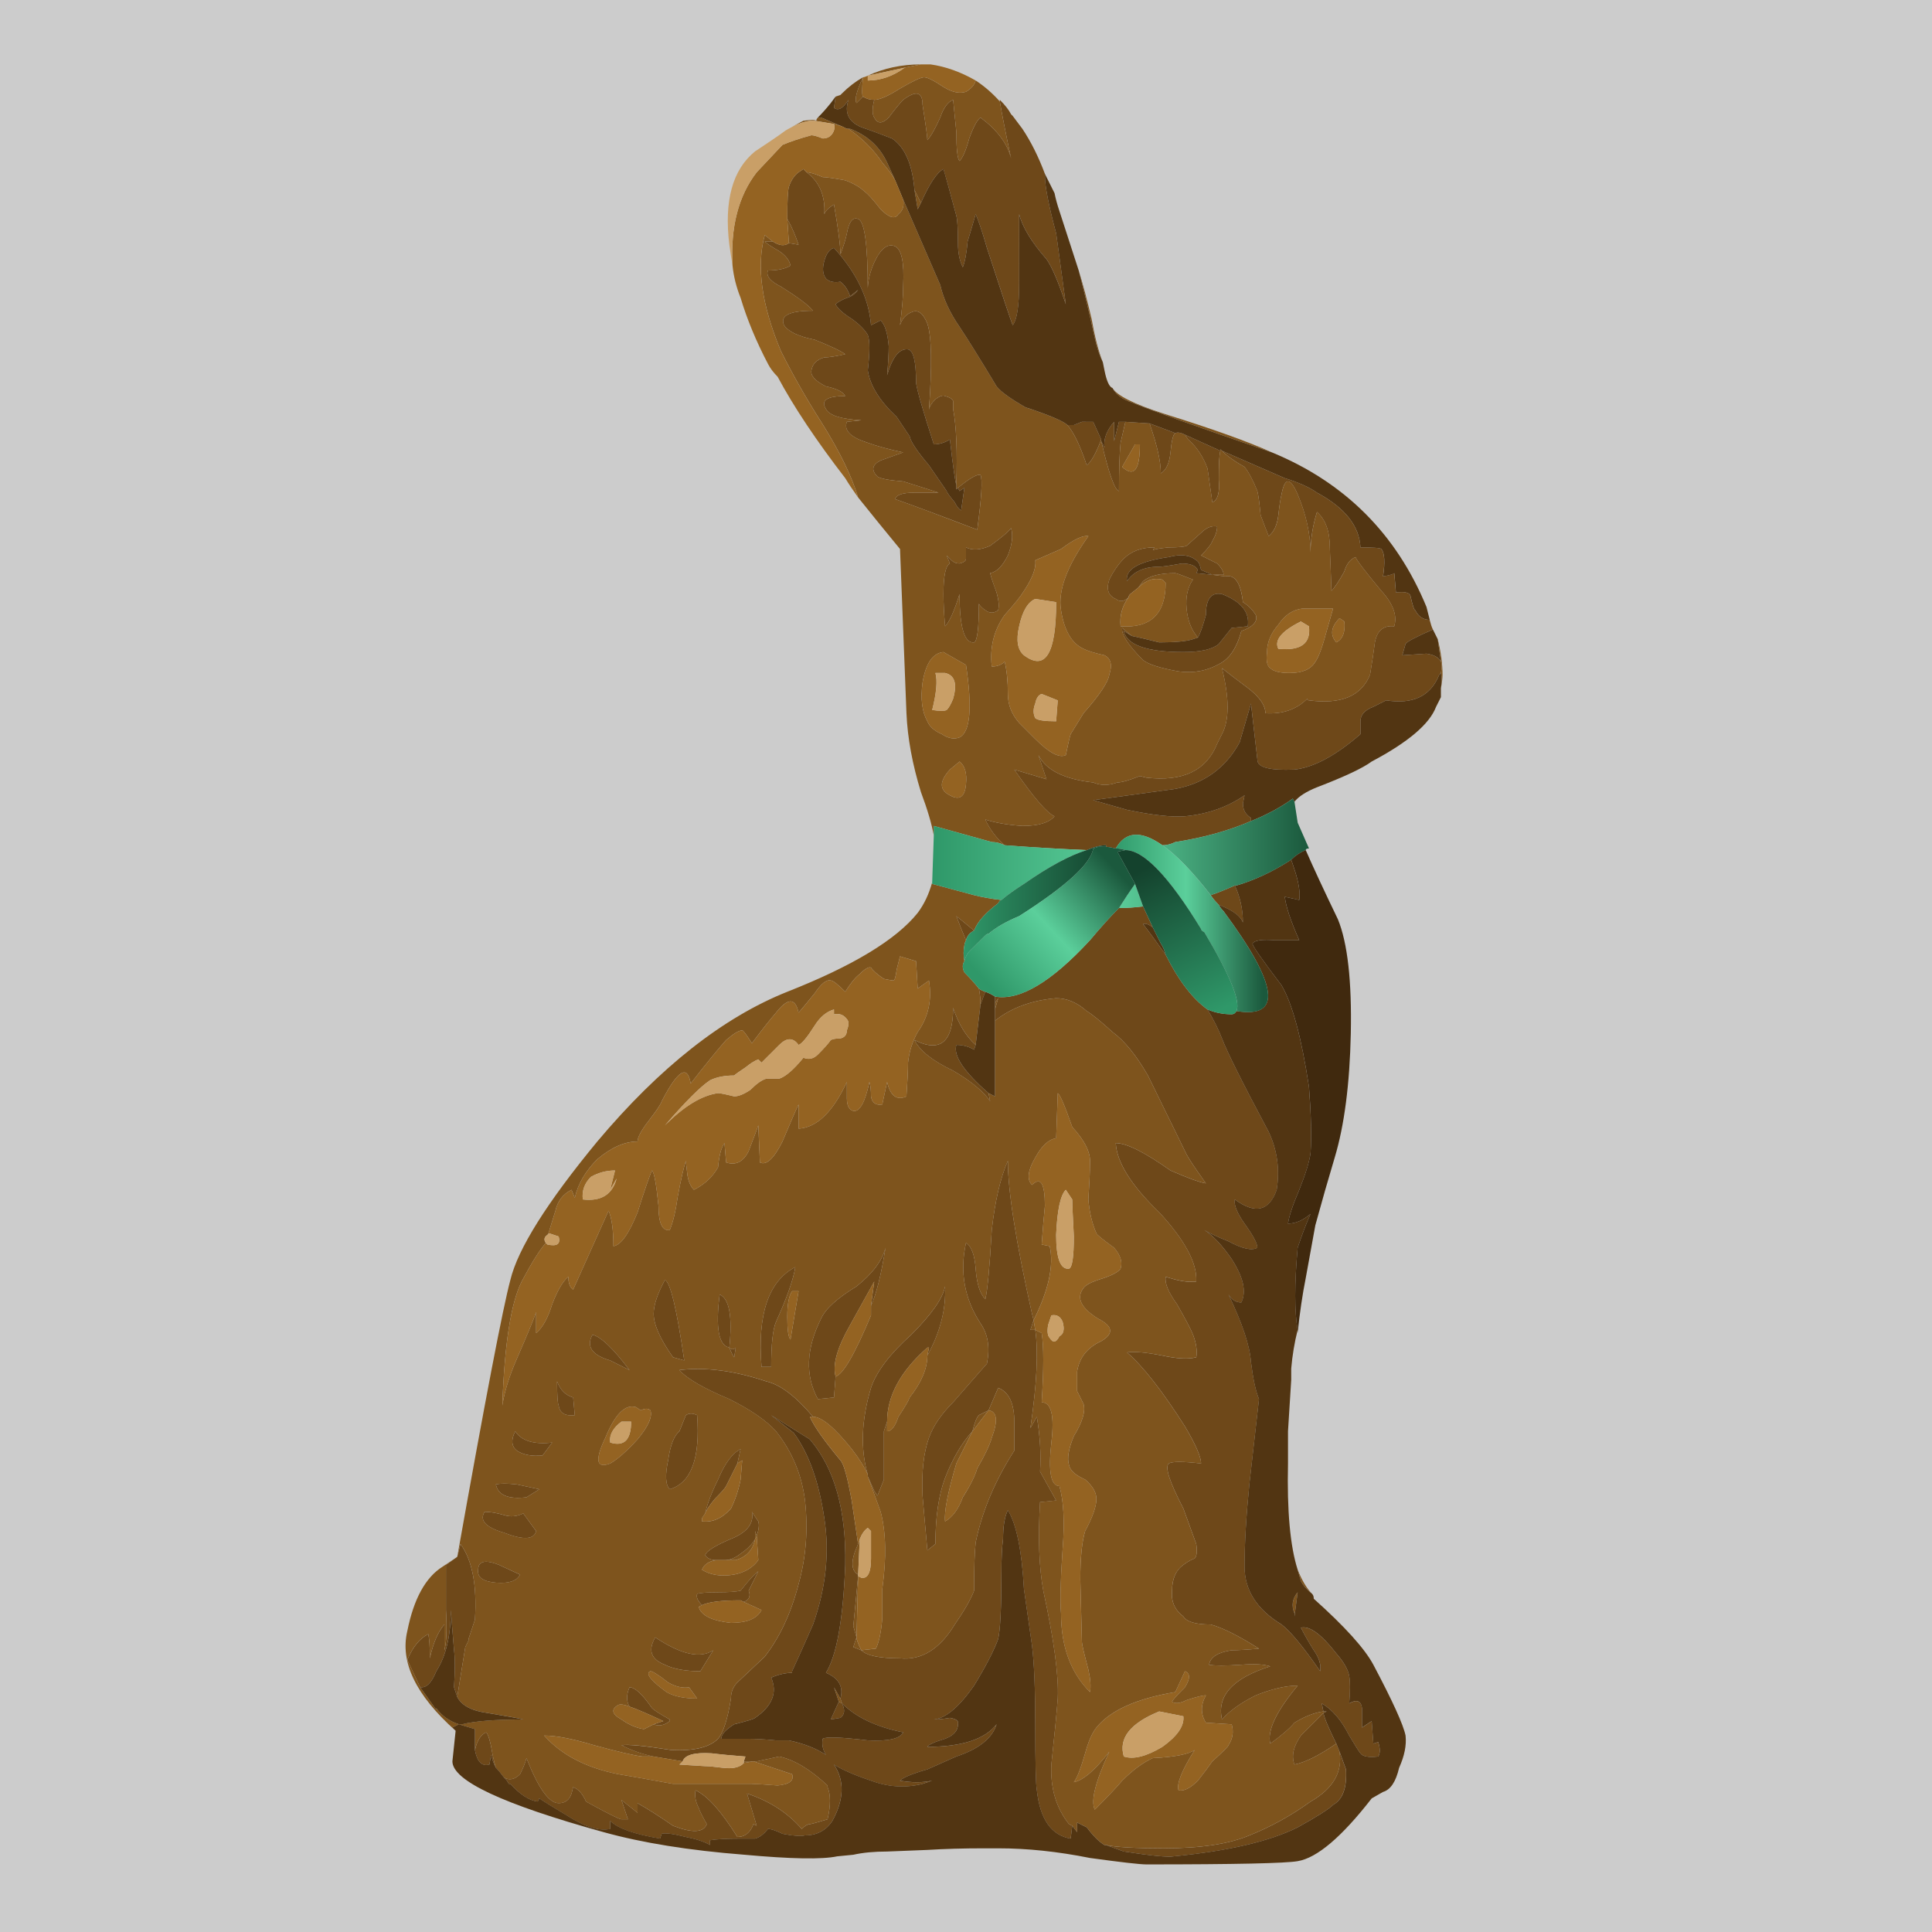 <?xml version="1.0" encoding="iso-8859-1"?>
<!-- Generator: Adobe Illustrator 15.1.0, SVG Export Plug-In . SVG Version: 6.00 Build 0)  -->
<!DOCTYPE svg PUBLIC "-//W3C//DTD SVG 1.1//EN" "http://www.w3.org/Graphics/SVG/1.1/DTD/svg11.dtd">
<svg version="1.1" xmlns="http://www.w3.org/2000/svg" xmlns:xlink="http://www.w3.org/1999/xlink" x="0px" y="0px" width="60px"
	 height="60px" viewBox="0 0 60 60" style="enable-background:new 0 0 60 60;" xml:space="preserve">
<symbol  id="transparent_x5F_box_1_" viewBox="0 -50 50 50">
	<g id="Layer_1_2_">
		<polygon style="fill-rule:evenodd;clip-rule:evenodd;fill:#CCCCCC;" points="50,-50 0,-50 0,0 50,0 		"/>
	</g>
</symbol>
<g id="transparent_x5F_box">
	
		<use xlink:href="#transparent_x5F_box_1_"  width="50" height="50" y="-50" transform="matrix(1.2 0 0 -1.2 0 0)" style="overflow:visible;opacity:0;"/>
</g>
<g id="flash0.ai">
	<g>
		<path style="fill-rule:evenodd;clip-rule:evenodd;fill:#6E4819;" d="M37.95,14l1.95,0.85c0.433,0.133,0.767,0.283,1,0.45
			c0.866,0.467,1.316,1.034,1.35,1.7c0.4,0,0.616,0.017,0.65,0.05c0.1,0.133,0.116,0.417,0.05,0.85c0.2-0.033,0.316-0.066,0.35-0.1
			l0.05,0.6c0.267-0.033,0.417,0,0.45,0.1c0.066,0.3,0.117,0.45,0.15,0.45c0.1,0.2,0.25,0.3,0.45,0.3
			c0.033,0.133,0.066,0.233,0.1,0.3c-0.533,0.233-0.816,0.383-0.85,0.45l-0.101,0.35l0.75-0.05c0.233,0.034,0.384,0.117,0.45,0.25
			c0.033,0.067,0.033,0.184,0,0.35l-0.05,0.05c-0.267,0.667-0.816,0.933-1.65,0.8l-0.399,0.2c-0.267,0.1-0.4,0.25-0.4,0.45v0.4
			c-0.767,0.667-1.45,1.034-2.05,1.1c-0.767,0.033-1.15-0.066-1.15-0.3l-0.2-1.75l-0.35,1.2c-0.434,0.8-1.1,1.284-2,1.45l-2.55,0.35
			l1.05,0.3c0.8,0.167,1.4,0.233,1.8,0.2c0.7-0.067,1.316-0.283,1.851-0.65L38.6,24.95c0,0.2,0.084,0.35,0.25,0.45
			c0,0.033,0,0.067,0,0.1c-0.699,0.3-1.483,0.517-2.35,0.65c-0.134,0.067-0.267,0.1-0.4,0.1c-0.666-0.467-1.149-0.433-1.449,0.1
			c-0.134-0.033-0.233-0.05-0.301-0.05v-0.05c-0.166,0-0.366,0.05-0.6,0.15c-0.8-0.033-1.65-0.083-2.55-0.15
			c-0.267-0.233-0.467-0.5-0.601-0.8c0.301,0.1,0.684,0.167,1.15,0.2c0.5,0,0.833-0.1,1-0.3c-0.233-0.1-0.65-0.583-1.25-1.45l1,0.3
			l-0.25-0.75c0.233,0.466,0.8,0.75,1.7,0.85c0.233,0.1,0.483,0.1,0.75,0c0.133,0,0.366-0.066,0.7-0.2l0.199,0.05
			c1.134,0.133,1.867-0.217,2.2-1.05l0.15-0.3c0.233-0.433,0.233-1.117,0-2.05c0.166,0.133,0.45,0.35,0.85,0.65
			c0.334,0.267,0.5,0.517,0.5,0.75c0.533,0.033,0.967-0.117,1.3-0.45c0,0.033,0.017,0.05,0.051,0.05c1,0.133,1.633-0.133,1.899-0.8
			c0.066-0.4,0.117-0.733,0.15-1c0.066-0.367,0.267-0.534,0.6-0.5c0.101-0.333-0.033-0.7-0.399-1.1c-0.5-0.6-0.767-0.95-0.801-1.05
			c-0.166,0.067-0.283,0.217-0.35,0.45c-0.167,0.3-0.3,0.5-0.4,0.6c0-0.067-0.017-0.517-0.05-1.35c0-0.5-0.133-0.867-0.399-1.1
			c-0.13,0.42-0.196,0.836-0.2,1.25c-0.006-0.581-0.14-1.181-0.4-1.8c-0.233-0.533-0.399-0.533-0.5,0
			c-0.033,0.133-0.066,0.35-0.1,0.65s-0.134,0.517-0.3,0.65c-0.067-0.167-0.15-0.383-0.25-0.65c-0.034-0.367-0.067-0.617-0.101-0.75
			c-0.133-0.333-0.267-0.583-0.399-0.75C38.35,14.333,38.116,14.167,37.95,14z M28.6,6.3l-0.2-0.4c-0.066-0.8-0.3-1.333-0.7-1.6
			c-0.434-0.167-0.75-0.283-0.95-0.35c-0.4-0.167-0.533-0.45-0.4-0.85c-0.167,0.267-0.317,0.35-0.45,0.25L25.95,3l0.15-0.05
			l0.05-0.05c0.2-0.2,0.417-0.367,0.65-0.5c-0.2,0.434-0.267,0.7-0.2,0.8L26.8,3c0.1,0.067,0.217,0.1,0.35,0.1
			c-0.066,0.267-0.066,0.45,0,0.55c0.1,0.2,0.25,0.2,0.45,0c0.2-0.267,0.35-0.45,0.45-0.55c0.4-0.3,0.6-0.25,0.6,0.15
			c0.1,0.633,0.15,1,0.15,1.1c0.1-0.1,0.233-0.333,0.4-0.7c0.1-0.3,0.233-0.483,0.4-0.55l0.1,1c0,0.533,0.033,0.833,0.1,0.9
			c0.1-0.1,0.2-0.333,0.3-0.7c0.134-0.367,0.25-0.583,0.351-0.65c0.524,0.394,0.842,0.819,0.95,1.275
			c-0.168-0.787-0.284-1.378-0.351-1.775V3.1c0.167,0.167,0.283,0.316,0.351,0.45l0.05,0.05l0.3,0.4c0.267,0.4,0.5,0.867,0.7,1.4
			v0.05c0,0.333,0.116,0.933,0.35,1.8c0.066,0.5,0.167,1.233,0.3,2.2c-0.233-0.7-0.433-1.167-0.6-1.4c-0.467-0.533-0.75-1-0.85-1.4
			V8.8c0,0.7-0.067,1.133-0.2,1.3c-0.066-0.167-0.334-0.967-0.8-2.4C30.517,7.233,30.4,6.883,30.3,6.65
			c-0.066,0.233-0.149,0.517-0.25,0.85c-0.033,0.367-0.083,0.633-0.15,0.8c-0.1-0.2-0.15-0.45-0.15-0.75
			c0-0.433-0.017-0.716-0.05-0.85c-0.233-0.867-0.367-1.35-0.4-1.45C29.1,5.35,28.867,5.7,28.6,6.3z M34.2,13.65
			c-0.167,0.434-0.316,0.7-0.45,0.8c-0.2-0.6-0.4-1.017-0.6-1.25h0.199l0.25-0.1h0.351L34.2,13.65z M34.95,13.1l-0.15,0.65
			c-0.033,0.333-0.05,0.833-0.05,1.5c-0.134-0.033-0.316-0.55-0.55-1.55l0.1,0.2c-0.033-0.267,0.066-0.533,0.3-0.8v0.6l0.15-0.6
			H34.95z M35.7,13.15l0.8,0.3c-0.066,0.033-0.116,0.233-0.15,0.6c-0.033,0.333-0.133,0.55-0.3,0.65
			C36.05,14.333,35.934,13.817,35.7,13.15z M37.65,17.85L37.3,17.7c-0.033-0.167-0.083-0.267-0.149-0.3
			c-0.2-0.167-0.483-0.2-0.851-0.1c-0.934,0.133-1.366,0.383-1.3,0.75c0.2-0.3,0.533-0.45,1-0.45c0.1,0,0.333-0.033,0.7-0.1
			c0.267,0,0.434,0.067,0.5,0.2l-0.05,0.1L37.65,17.85l0.399,0.05c0.3-0.066,0.483,0.2,0.55,0.8c0.167,0.1,0.301,0.233,0.4,0.4
			c0.066,0.2-0.083,0.367-0.45,0.5c-0.133,0.5-0.35,0.833-0.649,1c-0.4,0.233-0.834,0.316-1.301,0.25
			c-0.566-0.1-0.933-0.217-1.1-0.35c-0.467-0.467-0.684-0.8-0.65-1l0.301,0.25L34.9,19.6c0.1,0.433,0.716,0.65,1.85,0.65
			c0.533,0,0.9-0.083,1.1-0.25l0.4-0.5l0.5-0.05c0.066-0.434-0.2-0.767-0.8-1c-0.334-0.067-0.5,0.15-0.5,0.65
			c-0.101,0.367-0.184,0.6-0.25,0.7c-0.2-0.233-0.316-0.533-0.351-0.9c-0.033-0.367,0.034-0.667,0.2-0.9
			c-0.333-0.133-0.517-0.2-0.55-0.2c-0.467,0-0.8,0.083-1,0.25l-0.15,0.2l-0.25,0.2c-0.033,0.033-0.05,0.066-0.05,0.1
			c-0.133,0.133-0.267,0.15-0.399,0.05c-0.233-0.1-0.301-0.3-0.2-0.6c0.133-0.267,0.283-0.483,0.45-0.65
			C35.134,17.117,35.45,17,35.85,17l-0.05,0.1c0-0.033,0.167-0.067,0.5-0.1c0.3,0,0.483-0.017,0.55-0.05l0.45-0.4
			c0.167-0.167,0.334-0.233,0.5-0.2c0,0.133-0.05,0.283-0.149,0.45c-0.034,0.1-0.15,0.25-0.351,0.45l0.5,0.25
			c0.134,0.133,0.2,0.25,0.2,0.35H37.65z M37.9,14c-0.034,0.1-0.051,0.4-0.051,0.9c0.034,0.4-0.033,0.633-0.199,0.7l-0.15-1.05
			c-0.134-0.367-0.333-0.667-0.6-0.9L36.8,13.5L37.9,14z M25.05,5.35c0.4,0.3,0.583,0.733,0.55,1.3c0.033-0.1,0.133-0.2,0.3-0.3
			c0.133,0.767,0.2,1.283,0.2,1.55c0.1-0.267,0.167-0.483,0.2-0.65c0.067-0.367,0.184-0.517,0.35-0.45
			c0.198,0.066,0.298,0.783,0.3,2.15c0.008-0.252,0.075-0.519,0.2-0.8c0.2-0.433,0.417-0.6,0.65-0.5c0.2,0.1,0.284,0.5,0.25,1.2
			c0,0.333-0.033,0.75-0.1,1.25c0.066-0.2,0.183-0.333,0.35-0.4c0.2-0.1,0.367,0.017,0.5,0.35c0.133,0.397,0.149,1.289,0.05,2.675
			c0.012-0.095,0.079-0.204,0.2-0.325c0.133-0.1,0.233-0.133,0.3-0.1c0.133,0.034,0.217,0.083,0.25,0.15c0,0.033,0,0.117,0,0.25
			c0.1,0.533,0.133,1.316,0.1,2.35c-0.034-0.066-0.1-0.533-0.2-1.4c-0.167,0.1-0.333,0.15-0.5,0.15
			c-0.333-1.033-0.517-1.667-0.55-1.9c0-0.667-0.083-1.017-0.25-1.05c-0.267-0.033-0.483,0.233-0.65,0.8
			c0.034-0.367,0.05-0.667,0.05-0.9c-0.033-0.4-0.117-0.667-0.25-0.8l-0.3,0.15c-0.066-0.833-0.45-1.633-1.15-2.4
			c-0.133,0.033-0.233,0.167-0.3,0.4c-0.067,0.233-0.05,0.417,0.05,0.55c0.1,0.1,0.25,0.133,0.45,0.1c0.133,0.1,0.233,0.25,0.3,0.45
			L26.65,9c-0.1,0.133-0.217,0.217-0.35,0.25c-0.167,0.067-0.283,0.133-0.35,0.2c0.066,0.133,0.233,0.283,0.5,0.45
			c0.233,0.167,0.4,0.333,0.5,0.5c0.066,0.167,0.066,0.533,0,1.1c0.066,0.467,0.367,0.95,0.9,1.45l0.4,0.6
			c0.033,0.167,0.233,0.467,0.6,0.9l0.55,0.8c0,0.033,0.083,0.15,0.25,0.35c0.067,0.133,0.133,0.217,0.2,0.25l0.1-0.7l-0.15,0.1
			l-0.05-0.1c0.366-0.3,0.6-0.433,0.7-0.4c0.066,0.133,0.033,0.7-0.101,1.7c-1.133-0.434-1.983-0.75-2.55-0.95
			c0.034-0.133,0.233-0.2,0.6-0.2c0.167,0,0.417,0,0.75,0c-0.2-0.066-0.566-0.183-1.1-0.35c-0.433-0.034-0.7-0.083-0.8-0.15
			c-0.2-0.2-0.167-0.367,0.1-0.5c0.367-0.133,0.6-0.216,0.7-0.25c-0.466-0.1-0.833-0.2-1.1-0.3c-0.534-0.167-0.75-0.383-0.65-0.65
			l0.45-0.05c-0.633-0.033-1-0.15-1.1-0.35c-0.167-0.267,0.033-0.4,0.6-0.4c-0.067-0.133-0.267-0.233-0.6-0.3
			c-0.333-0.167-0.483-0.333-0.45-0.5c0.033-0.2,0.167-0.333,0.4-0.4c0.133,0,0.35-0.033,0.65-0.1c-0.133-0.1-0.45-0.25-0.95-0.45
			c-0.5-0.1-0.816-0.25-0.95-0.45c-0.133-0.3,0.167-0.45,0.9-0.45c-0.133-0.167-0.467-0.417-1-0.75
			c-0.333-0.167-0.467-0.333-0.4-0.5c0.3,0,0.533-0.05,0.7-0.15C24.517,8.083,24.4,7.933,24.2,7.8
			c-0.233-0.133-0.383-0.233-0.45-0.3H24c0.2,0.133,0.367,0.15,0.5,0.05l0.3,0.05c-0.1-0.3-0.216-0.567-0.35-0.8
			c0-0.566,0.017-0.9,0.05-1c0.067-0.2,0.167-0.35,0.3-0.45l0.15-0.1L25.05,5.35z M30,17.35c0-0.167,0-0.283,0-0.35
			c0.2,0.1,0.45,0.083,0.75-0.05c0.366-0.267,0.583-0.45,0.65-0.55c0.066,0.233,0.033,0.517-0.101,0.85
			c-0.166,0.333-0.35,0.517-0.55,0.55c0.033,0.133,0.1,0.333,0.2,0.6c0.066,0.233,0.083,0.417,0.05,0.55c-0.134,0.1-0.267,0.1-0.4,0
			c-0.1-0.067-0.166-0.133-0.199-0.2c0,0.767-0.051,1.167-0.15,1.2c-0.3,0.033-0.45-0.467-0.45-1.5c-0.167,0.533-0.316,0.867-0.45,1
			c-0.033-0.4-0.05-0.733-0.05-1c0-0.567,0.067-0.883,0.2-0.95l-0.1-0.25c0.067,0.067,0.117,0.117,0.15,0.15
			c0.067,0.067,0.15,0.1,0.25,0.1C29.933,17.467,30,17.417,30,17.35z M14.2,52.7l-0.1-0.3c0.033-0.534,0.033-0.917,0-1.15L14,50
			c0,0.8-0.15,1.434-0.45,1.9c-0.133,0.333-0.283,0.5-0.45,0.5h-0.05l-0.4-0.851c0.167-0.399,0.383-0.666,0.65-0.8
			c0.034,0.134,0.05,0.384,0.05,0.75c0.1-0.467,0.25-0.816,0.45-1.05v0.8c0.067-0.233,0.083-0.65,0.05-1.25c0-0.667,0-1.134,0-1.4
			l0.35-0.25l0.1-0.399c0.367,0.5,0.517,1.283,0.45,2.35l-0.2,0.601v0.05l-0.1,0.2L14.2,52.7z M18.95,42.25
			c-0.567-0.167-0.75-0.434-0.55-0.8c0.267,0.066,0.65,0.434,1.15,1.1L18.95,42.25z M14.85,48.75c0-0.167,0.083-0.25,0.25-0.25
			c0.1,0,0.233,0.033,0.4,0.1l0.65,0.301c-0.1,0.199-0.35,0.283-0.75,0.25C15,49.116,14.817,48.983,14.85,48.75z M16.25,47l0.4,0.55
			c-0.066,0.267-0.4,0.283-1,0.05c-0.566-0.166-0.767-0.383-0.6-0.649c0.167,0,0.367,0.033,0.6,0.1
			C15.85,47.116,16.05,47.1,16.25,47z M15.4,46.1c0.133-0.033,0.35-0.033,0.65,0c0.167,0.034,0.4,0.084,0.7,0.15l-0.4,0.25
			C15.783,46.566,15.467,46.434,15.4,46.1z M17.15,44.8l-0.3,0.4c-0.333,0.033-0.6-0.017-0.8-0.15
			c-0.167-0.133-0.183-0.333-0.05-0.6C16.2,44.75,16.583,44.866,17.15,44.8z M17.8,43.4l0.05,0.55c-0.3,0.033-0.467-0.066-0.5-0.3
			c-0.033-0.067-0.05-0.317-0.05-0.75C17.4,43.167,17.567,43.333,17.8,43.4z M37.85,28.1c-0.1-0.1-0.183-0.2-0.25-0.3
			c0.2-0.066,0.45-0.167,0.75-0.3c0.167,0.367,0.25,0.75,0.25,1.15C38.533,28.45,38.283,28.267,37.85,28.1z M36.2,29.65
			c0.399,0.8,0.833,1.367,1.3,1.7c0.2,0.334,0.35,0.634,0.45,0.9c0.166,0.434,0.649,1.4,1.45,2.9c0.267,0.566,0.35,1.166,0.25,1.8
			c-0.233,0.666-0.667,0.767-1.301,0.3c-0.033,0.167,0.067,0.417,0.301,0.75c0.267,0.366,0.399,0.616,0.399,0.75
			c-0.166,0.1-0.467,0.033-0.899-0.2c-0.334-0.133-0.584-0.25-0.75-0.35c0.267,0.166,0.55,0.467,0.85,0.899
			c0.366,0.567,0.467,1.017,0.3,1.351c-0.166,0-0.3-0.084-0.399-0.25c0.433,0.899,0.666,1.6,0.699,2.1
			c0.067,0.533,0.15,0.917,0.25,1.15L38.8,46.1c-0.1,1-0.149,1.851-0.149,2.551c0,0.733,0.383,1.333,1.149,1.8
			c0.267,0.2,0.667,0.684,1.2,1.45c0.033-0.2-0.033-0.417-0.2-0.65c-0.166-0.267-0.3-0.5-0.399-0.7c0.267-0.066,0.633,0.2,1.1,0.8
			c0.233,0.267,0.366,0.5,0.4,0.7c0.033,0.167,0.033,0.45,0,0.851c0.233-0.134,0.366-0.084,0.399,0.149c0,0.167,0,0.367,0,0.601
			l0.3-0.2l0.051,0.7L42.8,54.1c0.066,0.2,0.066,0.351,0,0.45c-0.3,0.033-0.483,0-0.55-0.1c-0.033-0.033-0.15-0.217-0.35-0.55
			c-0.233-0.467-0.517-0.801-0.851-1l0.05,0.25c-0.267,0.033-0.566,0.149-0.899,0.35c-0.134,0.167-0.384,0.384-0.75,0.65
			c-0.101-0.4,0.184-1,0.85-1.801c-0.366,0-0.8,0.101-1.3,0.301c-0.467,0.233-0.816,0.483-1.05,0.75
			c-0.167-0.733,0.333-1.284,1.5-1.65c-0.2-0.066-0.5-0.083-0.9-0.05c-0.5,0.033-0.833,0.033-1,0c0.033-0.233,0.267-0.384,0.7-0.45
			c0.2,0,0.483-0.017,0.85-0.05c-0.633-0.4-1.133-0.65-1.5-0.75c-0.466,0-0.75-0.084-0.85-0.25c-0.267-0.2-0.384-0.467-0.35-0.8
			c0-0.367,0.116-0.634,0.35-0.801c0.134-0.1,0.25-0.166,0.35-0.199c0.067-0.067,0.084-0.217,0.051-0.45l-0.4-1.101
			c-0.434-0.833-0.583-1.3-0.45-1.399c0.101-0.066,0.434-0.066,1,0c0-0.2-0.166-0.584-0.5-1.15c-0.7-1.1-1.3-1.866-1.8-2.3
			c0.233-0.033,0.6,0,1.1,0.1c0.467,0.101,0.817,0.117,1.051,0.051c0.033-0.2,0-0.434-0.101-0.7c-0.066-0.167-0.233-0.483-0.5-0.95
			c-0.267-0.366-0.383-0.65-0.35-0.85c0.399,0.133,0.717,0.183,0.95,0.149c0.033-0.566-0.351-1.283-1.15-2.149
			c-0.866-0.834-1.316-1.551-1.35-2.15c0.333,0,0.899,0.283,1.699,0.85c0.534,0.233,0.9,0.367,1.101,0.4
			c-0.334-0.467-0.533-0.767-0.601-0.9L35.65,33.4c-0.367-0.634-0.733-1.084-1.101-1.351c-0.366-0.333-0.633-0.55-0.8-0.649
			c-0.3-0.267-0.616-0.4-0.95-0.4c-0.767,0.066-1.399,0.3-1.899,0.7V31.35L31,31l-0.1,0.15v-0.2c0.767,0.133,1.75-0.45,2.949-1.75
			c0.334-0.4,0.634-0.733,0.9-1c0.233,0,0.483-0.017,0.75-0.05l0.3,0.65c-0.133-0.1-0.233-0.133-0.3-0.1
			C35.634,28.867,35.866,29.183,36.2,29.65z M30.6,30.8l-0.149,0.4c0-0.167-0.017-0.334-0.05-0.5
			C30.434,30.733,30.5,30.767,30.6,30.8z M30,29.2c-0.1-0.233-0.2-0.483-0.3-0.75c0.167,0.133,0.35,0.283,0.55,0.45
			C30.116,28.967,30.033,29.067,30,29.2z M30.3,32.45L30.25,32.6c-0.167-0.1-0.35-0.149-0.55-0.149c-0.1,0.333,0.233,0.833,1,1.5
			l0.05,0.25c-0.2-0.3-0.583-0.617-1.15-0.95c-0.633-0.3-1.033-0.616-1.2-0.95c0.8,0.4,1.2,0.066,1.2-1
			C29.767,31.8,30,32.184,30.3,32.45z M33.3,56.7L33.25,57.1c-0.6-0.1-0.95-0.6-1.05-1.5c-0.033-0.166-0.05-0.85-0.05-2.05
			c0-1.1-0.034-1.916-0.101-2.45l-0.25-1.75c-0.066-1.199-0.233-2.017-0.5-2.449C31.2,47.1,31.15,47.4,31.15,47.8
			c-0.034,0.233-0.051,0.584-0.051,1.05c0,1.067-0.033,1.75-0.1,2.051c-0.134,0.366-0.384,0.85-0.75,1.449
			c-0.467,0.667-0.883,1.017-1.25,1.051c0.133,0,0.3-0.017,0.5-0.051c0.2,0.034,0.283,0.101,0.25,0.2c0,0.2-0.133,0.351-0.4,0.45
			c-0.333,0.1-0.517,0.184-0.55,0.25c1.067,0,1.783-0.233,2.15-0.7c-0.134,0.434-0.55,0.767-1.25,1l-0.9,0.4
			c-0.466,0.133-0.75,0.25-0.85,0.35c0.367,0.066,0.7,0.066,1,0l-0.3,0.101c-0.533,0.133-1.066,0.1-1.6-0.101
			c-0.5-0.166-0.883-0.333-1.15-0.5c0.333,0.5,0.317,1.084-0.05,1.75C25.65,56.85,25.367,57,25,57
			c-0.133,0.033-0.367,0.017-0.7-0.05c-0.2-0.101-0.35-0.15-0.45-0.15c-0.133,0.167-0.267,0.267-0.4,0.3H23
			c-0.433,0-0.75,0.017-0.95,0.051V57.3c-0.167-0.1-0.417-0.184-0.75-0.25c-0.4-0.1-0.65-0.133-0.75-0.1L20.5,57.1
			c-0.8-0.133-1.317-0.316-1.55-0.55v0.25c-0.3,0.066-0.684-0.033-1.15-0.3c-0.667-0.4-1.017-0.616-1.05-0.65L16.7,55.95
			c-0.267-0.033-0.55-0.217-0.85-0.55H15.8c-0.033-0.067-0.066-0.117-0.1-0.15l-0.05-0.05c0.167,0.1,0.333,0.066,0.5-0.101
			c0.1-0.199,0.167-0.366,0.2-0.5c0.367,0.934,0.7,1.4,1,1.4c0.2,0,0.333-0.1,0.4-0.3l0.05-0.2c0.167,0.066,0.3,0.217,0.4,0.45
			c0.667,0.366,1.033,0.55,1.1,0.55h0.2l-0.2-0.6l0.5,0.399V56c0.3,0.167,0.667,0.4,1.1,0.7c0.6,0.233,0.95,0.217,1.05-0.05
			c-0.133-0.233-0.217-0.4-0.25-0.5c-0.1-0.2-0.133-0.384-0.1-0.551c0.367,0.167,0.8,0.65,1.3,1.45c0.233,0,0.4-0.133,0.5-0.399
			l0.1,0.05l-0.3-1c0.7,0.233,1.267,0.6,1.7,1.1c0.1-0.1,0.184-0.149,0.25-0.149c0.033,0,0.217-0.051,0.55-0.15
			c0.1-0.434,0.1-0.767,0-1v-0.05c-0.534-0.5-1.034-0.8-1.5-0.9l-0.7,0.15h-0.1h-0.3l0.05-0.15c-0.433-0.033-0.783-0.066-1.05-0.1
			c-0.533-0.033-0.833,0.05-0.9,0.25l-0.9-0.15c-0.333-0.066-0.667-0.184-1-0.35c0.2-0.033,0.717,0.017,1.55,0.149
			c0.7,0.034,1.183-0.083,1.45-0.35c0.167-0.2,0.3-0.616,0.4-1.25c0-0.2,0.066-0.366,0.2-0.5l0.85-0.8
			c0.467-0.601,0.817-1.351,1.05-2.25c0.233-0.834,0.3-1.7,0.2-2.601c-0.1-0.8-0.4-1.517-0.9-2.149c-0.3-0.334-0.783-0.667-1.45-1
			c-0.8-0.334-1.316-0.634-1.55-0.9c0.8-0.1,1.7,0.017,2.7,0.351c0.434,0.1,0.917,0.466,1.45,1.1h-0.1
			c0.133,0.3,0.45,0.75,0.95,1.35c0.1,0.101,0.217,0.517,0.35,1.25l0.2,1.351c-0.233,0.5-0.233,0.816,0,0.95v0.05L26.5,50.5
			l0.1,0.35l-0.1,0.301l0.25,0.1c0.167,0.167,0.567,0.25,1.2,0.25c0.667,0.066,1.233-0.283,1.7-1.05c0.3-0.434,0.5-0.783,0.6-1.05
			c0-0.7,0.017-1.2,0.05-1.5c0.2-0.967,0.601-1.917,1.2-2.851V44.15c0-0.567-0.167-0.917-0.5-1.051l-0.3,0.7l-0.3,0.15
			c-0.067,0.066-0.134,0.233-0.2,0.5c-0.333,0.366-0.617,0.85-0.85,1.45c-0.2,0.533-0.3,1.216-0.3,2.05l-0.25,0.2
			c-0.066-0.767-0.117-1.334-0.15-1.7c-0.033-0.733,0.033-1.334,0.2-1.8c0.133-0.367,0.383-0.733,0.75-1.101l1.05-1.2
			c0.1-0.5,0.033-0.916-0.2-1.25c-0.5-0.767-0.65-1.6-0.45-2.5c0.167,0.101,0.267,0.367,0.3,0.801
			c0.033,0.466,0.134,0.783,0.3,0.949c0.067-0.267,0.134-0.983,0.2-2.149c0.101-0.9,0.267-1.617,0.5-2.15
			c0,0.934,0.25,2.517,0.75,4.75L32.1,41L32,41.3h0.15c0.1,0.667,0.05,1.684-0.15,3.05L32.2,44c0.1,0.6,0.133,1.167,0.1,1.7
			l0.5,0.899l-0.5,0.051c-0.066,1.1-0.033,2.017,0.101,2.75c0.333,1.533,0.483,2.649,0.449,3.35c-0.033,0.434-0.1,1.116-0.199,2.05
			c-0.034,0.733,0.149,1.351,0.55,1.851L33.3,56.7z M27.05,40.55l0.1-0.75L26.4,41.15c-0.4,0.699-0.55,1.233-0.45,1.6L25.9,43.4
			l-0.5,0.05c-0.4-0.733-0.367-1.566,0.1-2.5c0.133-0.3,0.5-0.634,1.1-1c0.5-0.4,0.8-0.8,0.9-1.2
			C27.367,39.583,27.217,40.184,27.05,40.55z M27.55,44.15l-0.1,0.3v1.5l-0.2,0.5l-0.1-0.15l-0.2-0.45V45.8
			c-0.233-0.8-0.2-1.7,0.1-2.7c0.167-0.5,0.583-1.05,1.25-1.649c0.633-0.634,0.983-1.134,1.05-1.5c0.033,0.7-0.15,1.416-0.55,2.149
			l0.05-0.25H28.8C27.967,42.583,27.55,43.35,27.55,44.15z M22.9,45.45l-0.35,0.7c-0.033,0.066-0.15,0.199-0.35,0.399
			c-0.167,0.2-0.267,0.351-0.3,0.45c0.067-0.3,0.2-0.65,0.4-1.05c0.167-0.4,0.35-0.684,0.55-0.851L23,45L22.9,45.45z M22.35,40.2
			c0.3,0.133,0.4,0.684,0.3,1.649C22.317,41.783,22.217,41.233,22.35,40.2z M23.95,42.45h-0.3c-0.133-1.634,0.217-2.667,1.05-3.101
			c-0.067,0.4-0.267,0.967-0.6,1.7C24,41.283,23.95,41.75,23.95,42.45z M22.85,41.85L22.8,42.15
			c-0.033-0.034-0.083-0.134-0.15-0.301C22.717,41.917,22.783,41.917,22.85,41.85z M21.25,42.25l-0.35-0.1
			c-0.4-0.567-0.6-1.017-0.6-1.351c0-0.267,0.117-0.616,0.35-1.05C20.817,39.816,21.017,40.65,21.25,42.25z M21.65,43.95
			c0.1,1.333-0.183,2.1-0.85,2.3c-0.133-0.134-0.15-0.434-0.05-0.9c0.067-0.466,0.183-0.767,0.35-0.899l0.2-0.5
			C21.4,43.884,21.517,43.884,21.65,43.95z M26.15,52.9l-0.05-0.15c0.1-0.366-0.05-0.634-0.45-0.8c0.333-0.533,0.533-1.65,0.6-3.351
			c0.033-1.699-0.333-3-1.1-3.899l-1.2-0.75l0.7,0.55c0.467,0.634,0.783,1.517,0.95,2.65c0.167,1.066,0.05,2.166-0.35,3.3
			c-0.233,0.533-0.45,1.017-0.65,1.45v0.05c-0.2,0-0.417,0.05-0.65,0.149c0.2,0.467,0.033,0.884-0.5,1.25
			c-0.034,0.034-0.25,0.101-0.65,0.2c-0.267,0.167-0.4,0.316-0.4,0.45c0.1,0,0.217,0,0.35,0h0.45c0.267,0,0.566,0.017,0.9,0.05
			c0.066,0,0.133,0,0.2,0h0.2c0.467,0.101,0.85,0.25,1.15,0.45c-0.1-0.167-0.133-0.333-0.1-0.5c0.1-0.066,0.567-0.05,1.4,0.05
			c0.633,0.033,1-0.05,1.1-0.25C27.217,53.634,26.583,53.333,26.15,52.9c0.1,0.199,0.083,0.35-0.05,0.449L25.8,53.4l0.25-0.551
			L26.15,52.9z M34.35,57.3c0.301,0.066,0.9,0.101,1.801,0.101c1.133,0,2.017-0.134,2.649-0.4c0.667-0.267,1.3-0.616,1.9-1.05
			c0.7-0.4,1-0.917,0.899-1.55l0.2,0.55c0.033,0.566-0.1,0.934-0.399,1.1c-0.134,0.134-0.5,0.367-1.101,0.7
			c-0.866,0.434-2.149,0.733-3.85,0.9c-0.167,0.033-0.684-0.017-1.55-0.15L34.35,57.3z M23.1,49.75L23,49.7c-0.6,0-1,0.05-1.2,0.149
			c-0.133-0.133-0.183-0.25-0.15-0.35c0.1-0.033,0.317-0.05,0.65-0.05c0.333,0,0.567-0.017,0.7-0.05
			c0.233-0.301,0.417-0.5,0.55-0.601l-0.3,0.601C23.317,49.566,23.267,49.684,23.1,49.75z M22.25,48.45
			c-0.167,0-0.283-0.05-0.35-0.15c0.033-0.133,0.333-0.316,0.9-0.55c0.434-0.2,0.617-0.467,0.55-0.8l0.2,0.3
			c0.034,0.1,0.017,0.25-0.05,0.45l-0.05-0.15v0.25c-0.1,0.167-0.25,0.316-0.45,0.45c-0.161,0.129-0.319,0.195-0.475,0.2H22.25z
			 M41.1,53.2c0.034,0.166,0.167,0.483,0.4,0.95c-0.533,0.366-0.967,0.583-1.3,0.649c-0.101-0.267-0.033-0.566,0.2-0.899
			C40.733,53.566,40.967,53.333,41.1,53.2z M20.35,50.85c0.8,0.534,1.4,0.667,1.8,0.4l-0.4,0.65c-0.467,0-0.833-0.067-1.1-0.2
			C20.217,51.533,20.117,51.25,20.35,50.85z M19.55,53c-0.1-0.167-0.1-0.366,0-0.6c0.167,0,0.4,0.216,0.7,0.649
			c0.067,0.066,0.25,0.184,0.55,0.351v0.05c-0.167,0.133-0.333,0.166-0.5,0.1l0.3-0.1C20.1,53.217,19.75,53.066,19.55,53z
			 M14.75,54.35c0.067-0.3,0.183-0.483,0.35-0.55c0.066,0.066,0.133,0.3,0.2,0.7c0.034,0.167,0.067,0.3,0.1,0.4
			c-0.066-0.134-0.117-0.267-0.15-0.4l-0.05,0.3C14.967,54.866,14.817,54.717,14.75,54.35z"/>
		<path style="fill-rule:evenodd;clip-rule:evenodd;fill:#7E541D;" d="M37.9,14v-0.05L37.95,14c0.166,0.167,0.399,0.333,0.7,0.5
			c0.133,0.167,0.267,0.417,0.399,0.75c0.033,0.133,0.066,0.383,0.101,0.75c0.1,0.267,0.183,0.483,0.25,0.65
			c0.166-0.133,0.267-0.35,0.3-0.65s0.066-0.517,0.1-0.65c0.101-0.533,0.267-0.533,0.5,0c0.261,0.619,0.395,1.219,0.4,1.8
			c0.004-0.414,0.07-0.83,0.2-1.25c0.267,0.233,0.399,0.6,0.399,1.1c0.033,0.833,0.05,1.283,0.05,1.35c0.101-0.1,0.233-0.3,0.4-0.6
			c0.066-0.233,0.184-0.383,0.35-0.45c0.034,0.1,0.301,0.45,0.801,1.05c0.366,0.4,0.5,0.767,0.399,1.1
			c-0.333-0.034-0.533,0.133-0.6,0.5c-0.033,0.267-0.084,0.6-0.15,1c-0.267,0.667-0.899,0.933-1.899,0.8
			c-0.034,0-0.051-0.017-0.051-0.05c-0.333,0.333-0.767,0.483-1.3,0.45c0-0.233-0.166-0.483-0.5-0.75
			c-0.399-0.3-0.684-0.517-0.85-0.65c0.233,0.933,0.233,1.617,0,2.05l-0.15,0.3c-0.333,0.833-1.066,1.183-2.2,1.05L35.4,24.1
			c-0.334,0.133-0.567,0.2-0.7,0.2c-0.267,0.1-0.517,0.1-0.75,0c-0.9-0.1-1.467-0.383-1.7-0.85l0.25,0.75l-1-0.3
			c0.6,0.867,1.017,1.35,1.25,1.45c-0.167,0.2-0.5,0.3-1,0.3c-0.467-0.033-0.85-0.1-1.15-0.2c0.134,0.3,0.334,0.566,0.601,0.8
			c-0.134-0.067-0.267-0.1-0.4-0.1l-1.8-0.5v0.3c-0.067-0.367-0.2-0.817-0.4-1.35c-0.267-0.867-0.417-1.684-0.45-2.45l-0.2-5.1
			c-0.467-0.566-0.9-1.1-1.3-1.6c-0.2-0.667-0.583-1.45-1.15-2.35c-0.467-0.733-0.883-1.467-1.25-2.2
			c-0.6-1.433-0.767-2.633-0.5-3.6L24,7.5h-0.25c0.067,0.067,0.217,0.167,0.45,0.3c0.2,0.133,0.316,0.284,0.35,0.45
			c-0.167,0.1-0.4,0.15-0.7,0.15c-0.067,0.167,0.066,0.333,0.4,0.5c0.533,0.333,0.867,0.583,1,0.75c-0.733,0-1.033,0.15-0.9,0.45
			c0.133,0.2,0.45,0.35,0.95,0.45c0.5,0.2,0.817,0.35,0.95,0.45c-0.3,0.067-0.517,0.1-0.65,0.1c-0.233,0.066-0.367,0.2-0.4,0.4
			c-0.034,0.167,0.117,0.333,0.45,0.5c0.333,0.067,0.533,0.167,0.6,0.3c-0.567,0-0.767,0.133-0.6,0.4c0.1,0.2,0.467,0.316,1.1,0.35
			L26.3,13.1c-0.1,0.267,0.117,0.483,0.65,0.65c0.267,0.1,0.633,0.2,1.1,0.3c-0.1,0.034-0.333,0.117-0.7,0.25
			c-0.267,0.133-0.3,0.3-0.1,0.5c0.1,0.067,0.367,0.117,0.8,0.15c0.534,0.167,0.9,0.283,1.1,0.35c-0.333,0-0.583,0-0.75,0
			c-0.367,0-0.566,0.067-0.6,0.2c0.567,0.2,1.417,0.517,2.55,0.95c0.134-1,0.167-1.567,0.101-1.7c-0.101-0.033-0.334,0.1-0.7,0.4
			L29.7,15.2v-0.15c0.033-1.033,0-1.816-0.1-2.35c0-0.133,0-0.217,0-0.25c-0.033-0.067-0.117-0.117-0.25-0.15
			c-0.067-0.033-0.167,0-0.3,0.1c-0.121,0.122-0.188,0.23-0.2,0.325c0.099-1.386,0.083-2.278-0.05-2.675
			c-0.133-0.333-0.3-0.45-0.5-0.35c-0.167,0.066-0.283,0.2-0.35,0.4c0.066-0.5,0.1-0.917,0.1-1.25c0.034-0.7-0.05-1.1-0.25-1.2
			c-0.233-0.1-0.45,0.067-0.65,0.5c-0.125,0.281-0.191,0.548-0.2,0.8c-0.002-1.368-0.103-2.084-0.3-2.15
			c-0.167-0.066-0.283,0.083-0.35,0.45c-0.033,0.167-0.1,0.383-0.2,0.65c0-0.267-0.067-0.783-0.2-1.55c-0.167,0.1-0.267,0.2-0.3,0.3
			c0.033-0.566-0.15-1-0.55-1.3c0.1,0,0.267,0.05,0.5,0.15c0.1,0,0.333,0.033,0.7,0.1c0.267,0.1,0.467,0.217,0.6,0.35
			c0.1,0.066,0.267,0.25,0.5,0.55c0.267,0.267,0.45,0.317,0.55,0.15c0.133-0.1,0.184-0.25,0.15-0.45l1.15,2.65
			c0.1,0.433,0.3,0.867,0.6,1.3c0.267,0.4,0.65,1.017,1.15,1.85c0.133,0.167,0.434,0.383,0.899,0.65l0.301,0.1
			c0.566,0.2,0.899,0.35,1,0.45c0.199,0.233,0.399,0.65,0.6,1.25c0.134-0.1,0.283-0.367,0.45-0.8v0.05
			c0.233,1,0.416,1.517,0.55,1.55c0-0.667,0.017-1.167,0.05-1.5l0.15-0.65l0.75,0.05c0.233,0.667,0.35,1.184,0.35,1.55
			c0.167-0.1,0.267-0.317,0.3-0.65c0.034-0.367,0.084-0.566,0.15-0.6c0.066-0.034,0.167-0.017,0.3,0.05l0.101,0.15
			c0.267,0.233,0.466,0.533,0.6,0.9l0.15,1.05c0.166-0.067,0.233-0.3,0.199-0.7C37.85,14.4,37.866,14.1,37.9,14z M44.75,20.9
			c0.033-0.167,0.033-0.283,0-0.35c-0.033-0.233-0.066-0.466-0.1-0.7c0.1,0.4,0.149,0.767,0.149,1.1c0,0.117-0.017,0.258-0.05,0.425
			C44.779,21.204,44.779,21.046,44.75,20.9z M34.55,12.05c0.134,0.233,0.667,0.5,1.601,0.8c1.5,0.467,2.616,0.867,3.35,1.2
			c-2.333-0.8-3.783-1.316-4.35-1.55C34.85,12.4,34.65,12.25,34.55,12.05z M33.5,8.4c0.134,0.434,0.267,0.934,0.4,1.5
			c0.1,0.567,0.216,1.017,0.35,1.35c-0.1-0.2-0.184-0.45-0.25-0.75C33.833,9.733,33.667,9.033,33.5,8.4z M28.4,5.9l0.2,0.4l-0.1,0.2
			L28.4,5.9z M25.9,3.85l-0.6-0.1h-0.15c-0.167,0.024-0.343,0.083-0.525,0.175c0.129-0.072,0.237-0.131,0.325-0.175
			c0.233-0.033,0.367-0.033,0.4,0c0-0.033,0.017-0.067,0.05-0.1h0.1l0.65,0.275L25.9,3.85z M27.8,5.6
			c-0.066-0.133-0.2-0.317-0.4-0.55C27.133,4.65,26.783,4.3,26.35,4h0.05c0.533,0.2,0.917,0.55,1.15,1.05L27.8,5.6z M37.65,17.85H38
			c0-0.1-0.066-0.217-0.2-0.35l-0.5-0.25c0.2-0.2,0.316-0.35,0.351-0.45c0.1-0.167,0.149-0.316,0.149-0.45
			c-0.166-0.033-0.333,0.033-0.5,0.2l-0.45,0.4C36.783,16.983,36.6,17,36.3,17c-0.333,0.033-0.5,0.067-0.5,0.1l0.05-0.1
			c-0.399,0-0.716,0.117-0.949,0.35c-0.167,0.167-0.317,0.383-0.45,0.65c-0.101,0.3-0.033,0.5,0.2,0.6
			c0.133,0.1,0.267,0.083,0.399-0.05c-0.2,0.267-0.283,0.567-0.25,0.9c0.934,0.066,1.4-0.383,1.4-1.35L36.1,18
			c-0.267-0.067-0.517,0.017-0.75,0.25l0.15-0.2c0.2-0.167,0.533-0.25,1-0.25c0.033,0,0.217,0.067,0.55,0.2
			c-0.166,0.233-0.233,0.533-0.2,0.9c0.034,0.367,0.15,0.667,0.351,0.9l-0.15,0.05c-0.2,0.066-0.55,0.1-1.05,0.1
			c-0.4-0.1-0.684-0.167-0.85-0.2L34.85,19.5c-0.033,0.2,0.184,0.533,0.65,1c0.167,0.133,0.533,0.25,1.1,0.35
			c0.467,0.066,0.9-0.017,1.301-0.25c0.3-0.167,0.517-0.5,0.649-1c0.367-0.133,0.517-0.3,0.45-0.5c-0.1-0.167-0.233-0.3-0.4-0.4
			c-0.066-0.6-0.25-0.867-0.55-0.8L37.65,17.85z M40.3,48.75c0.134,0.333,0.283,0.583,0.45,0.75c-0.167-0.134-0.283-0.267-0.35-0.4
			L40.3,48.75z M30.45,31.2l-0.15,1.25c-0.3-0.267-0.533-0.65-0.7-1.15c0,1.066-0.4,1.4-1.2,1c0.167,0.334,0.567,0.65,1.2,0.95
			c0.567,0.333,0.95,0.65,1.15,0.95l-0.05-0.25l0.2,0.1V31.7c0.5-0.4,1.133-0.634,1.899-0.7c0.334,0,0.65,0.134,0.95,0.4
			c0.167,0.1,0.434,0.316,0.8,0.649c0.367,0.267,0.733,0.717,1.101,1.351l1.199,2.449c0.067,0.134,0.267,0.434,0.601,0.9
			c-0.2-0.033-0.566-0.167-1.101-0.4c-0.8-0.566-1.366-0.85-1.699-0.85c0.033,0.6,0.483,1.316,1.35,2.15
			c0.8,0.866,1.184,1.583,1.15,2.149c-0.233,0.033-0.551-0.017-0.95-0.149c-0.033,0.199,0.083,0.483,0.35,0.85
			c0.267,0.467,0.434,0.783,0.5,0.95c0.101,0.267,0.134,0.5,0.101,0.7c-0.233,0.066-0.584,0.05-1.051-0.051
			C35.6,42,35.233,41.967,35,42c0.5,0.434,1.1,1.2,1.8,2.3c0.334,0.566,0.5,0.95,0.5,1.15c-0.566-0.066-0.899-0.066-1,0
			c-0.133,0.1,0.017,0.566,0.45,1.399l0.4,1.101c0.033,0.233,0.017,0.383-0.051,0.45c-0.1,0.033-0.216,0.1-0.35,0.199
			c-0.233,0.167-0.35,0.434-0.35,0.801c-0.034,0.333,0.083,0.6,0.35,0.8c0.1,0.166,0.384,0.25,0.85,0.25
			c0.367,0.1,0.867,0.35,1.5,0.75c-0.366,0.033-0.649,0.05-0.85,0.05c-0.434,0.066-0.667,0.217-0.7,0.45c0.167,0.033,0.5,0.033,1,0
			c0.4-0.033,0.7-0.017,0.9,0.05c-1.167,0.366-1.667,0.917-1.5,1.65c0.233-0.267,0.583-0.517,1.05-0.75
			c0.5-0.2,0.934-0.301,1.3-0.301c-0.666,0.801-0.95,1.4-0.85,1.801c0.366-0.267,0.616-0.483,0.75-0.65
			c0.333-0.2,0.633-0.316,0.899-0.35H41.2L41.1,53.2c-0.133,0.133-0.366,0.366-0.699,0.7c-0.233,0.333-0.301,0.633-0.2,0.899
			c0.333-0.066,0.767-0.283,1.3-0.649l0.1,0.25C41.7,55.033,41.4,55.55,40.7,55.95c-0.601,0.434-1.233,0.783-1.9,1.05
			c-0.633,0.267-1.517,0.4-2.649,0.4c-0.9,0-1.5-0.034-1.801-0.101H34.3c-0.166-0.1-0.35-0.283-0.55-0.55l-0.3-0.15V56.9l-0.15-0.2
			l-0.1-0.05c-0.4-0.5-0.584-1.117-0.55-1.851c0.1-0.934,0.166-1.616,0.199-2.05c0.034-0.7-0.116-1.816-0.449-3.35
			c-0.134-0.733-0.167-1.65-0.101-2.75l0.5-0.051L32.3,45.7c0.033-0.533,0-1.101-0.1-1.7L32,44.35c0.2-1.366,0.25-2.383,0.15-3.05
			H32l0.1-0.3l-0.05-0.2c-0.5-2.233-0.75-3.816-0.75-4.75c-0.233,0.533-0.399,1.25-0.5,2.15c-0.066,1.166-0.133,1.883-0.2,2.149
			c-0.166-0.166-0.267-0.483-0.3-0.949c-0.033-0.434-0.133-0.7-0.3-0.801c-0.2,0.9-0.05,1.733,0.45,2.5
			c0.233,0.334,0.3,0.75,0.2,1.25l-1.05,1.2c-0.367,0.367-0.617,0.733-0.75,1.101c-0.167,0.466-0.233,1.066-0.2,1.8
			c0.033,0.366,0.083,0.934,0.15,1.7l0.25-0.2c0-0.834,0.1-1.517,0.3-2.05c0.233-0.601,0.517-1.084,0.85-1.45
			c0.066-0.267,0.133-0.434,0.2-0.5l0.3-0.15l0.3-0.7c0.333,0.134,0.5,0.483,0.5,1.051v0.899c-0.6,0.934-1,1.884-1.2,2.851
			c-0.033,0.3-0.05,0.8-0.05,1.5c-0.1,0.267-0.3,0.616-0.6,1.05c-0.467,0.767-1.033,1.116-1.7,1.05c-0.633,0-1.034-0.083-1.2-0.25
			l-0.25-0.1l0.1-0.301l-0.1-0.35l0.15-1.55L26.6,50.85c0,0.067,0.05,0.2,0.15,0.4l0.45-0.05c0.1-0.2,0.167-0.517,0.2-0.95
			c0-0.4,0-0.7,0-0.9c0.133-0.966,0.117-1.767-0.05-2.399l-0.4-1.101l0.2,0.45l0.1,0.15l0.2-0.5v-1.5l0.1-0.3v0.3
			c0.133,0,0.25-0.15,0.35-0.45c0.2-0.3,0.317-0.5,0.35-0.6c0.367-0.467,0.55-0.9,0.55-1.301c0.4-0.733,0.583-1.449,0.55-2.149
			c-0.067,0.366-0.417,0.866-1.05,1.5c-0.667,0.6-1.083,1.149-1.25,1.649c-0.3,1-0.333,1.9-0.1,2.7c-0.1-0.233-0.267-0.5-0.5-0.8
			c-0.534-0.667-0.934-1-1.2-1c-0.533-0.634-1.017-1-1.45-1.1c-1-0.334-1.9-0.45-2.7-0.351c0.233,0.267,0.75,0.566,1.55,0.9
			c0.667,0.333,1.15,0.666,1.45,1c0.5,0.633,0.8,1.35,0.9,2.149c0.1,0.9,0.033,1.767-0.2,2.601c-0.233,0.899-0.583,1.649-1.05,2.25
			l-0.85,0.8c-0.133,0.134-0.2,0.3-0.2,0.5c-0.1,0.634-0.233,1.05-0.4,1.25c-0.267,0.267-0.75,0.384-1.45,0.35
			c-0.833-0.133-1.35-0.183-1.55-0.149c0.333,0.166,0.667,0.283,1,0.35h-0.35c-0.267-0.033-0.767-0.149-1.5-0.35
			c-0.667-0.2-1.184-0.3-1.55-0.3c0.533,0.6,1.3,1,2.3,1.199c0.4,0.067,0.966,0.167,1.7,0.301h2.45c0.1,0,0.367,0.017,0.8,0.05
			c0.367-0.033,0.517-0.15,0.45-0.351L23.4,54.7l-0.3,0.05V54.7h0.3h0.1l0.7-0.15c0.466,0.101,0.966,0.4,1.5,0.9v0.05
			c0.1,0.233,0.1,0.566,0,1c-0.333,0.1-0.517,0.15-0.55,0.15c-0.066,0-0.15,0.05-0.25,0.149c-0.433-0.5-1-0.866-1.7-1.1l0.3,1
			l-0.1-0.05c-0.1,0.267-0.267,0.399-0.5,0.399c-0.5-0.8-0.933-1.283-1.3-1.45c-0.033,0.167,0,0.351,0.1,0.551
			c0.033,0.1,0.117,0.267,0.25,0.5c-0.1,0.267-0.45,0.283-1.05,0.05c-0.433-0.3-0.8-0.533-1.1-0.7v0.3L19.3,55.9l0.2,0.6h-0.2
			c-0.066,0-0.433-0.184-1.1-0.55c-0.1-0.233-0.233-0.384-0.4-0.45l-0.05,0.2c-0.067,0.2-0.2,0.3-0.4,0.3c-0.3,0-0.633-0.467-1-1.4
			c-0.033,0.134-0.1,0.301-0.2,0.5c-0.167,0.167-0.333,0.2-0.5,0.101c-0.1-0.134-0.183-0.233-0.25-0.3
			c-0.033-0.101-0.066-0.233-0.1-0.4c-0.066-0.4-0.133-0.634-0.2-0.7c-0.167,0.066-0.283,0.25-0.35,0.55V53.7l-0.5-0.15l-0.2,0.101
			l0.1,0.1c-1.233-1.1-1.733-2.134-1.5-3.1c0.2-1,0.567-1.667,1.1-2l0.45-0.301c0.867-4.866,1.417-7.733,1.65-8.6
			c0.233-0.967,1.133-2.4,2.7-4.3c1.934-2.3,3.9-3.851,5.9-4.65c2.033-0.8,3.383-1.617,4.05-2.45c0.2-0.267,0.35-0.583,0.45-0.95
			v0.05l1.3,0.35c0.267,0.067,0.55,0.117,0.85,0.15c-0.033,0-0.066,0.033-0.1,0.1c-0.4,0.3-0.65,0.583-0.75,0.85
			c-0.2-0.167-0.383-0.316-0.55-0.45c0.1,0.267,0.2,0.517,0.3,0.75c-0.033,0.066-0.05,0.117-0.05,0.15
			c-0.034,0.167-0.034,0.333,0,0.5c-0.067,0.1-0.067,0.216,0,0.35c0.166,0.166,0.316,0.333,0.45,0.5
			C30.434,30.866,30.45,31.033,30.45,31.2z M40.2,50.1c-0.101-0.233-0.066-0.449,0.1-0.649l-0.1,0.75V50.1z M41.2,19.6l0.2-0.7
			h-0.95c-0.3,0.033-0.55,0.2-0.75,0.5c-0.233,0.267-0.351,0.55-0.351,0.85c-0.033,0.267,0,0.433,0.101,0.5
			c0.1,0.1,0.3,0.15,0.6,0.15c0.4,0,0.667-0.117,0.8-0.35C40.95,20.417,41.066,20.1,41.2,19.6z M41.75,19.3l-0.15-0.1
			c-0.267,0.267-0.3,0.517-0.1,0.75C41.7,19.85,41.783,19.633,41.75,19.3z M30.3,2.5c0.268,0.175,0.518,0.391,0.75,0.65
			c0.066,0.396,0.183,0.988,0.351,1.775c-0.108-0.456-0.426-0.881-0.95-1.275C30.35,3.717,30.233,3.933,30.1,4.3
			C30,4.667,29.9,4.9,29.8,5c-0.066-0.067-0.1-0.367-0.1-0.9l-0.1-1c-0.167,0.066-0.3,0.25-0.4,0.55c-0.167,0.367-0.3,0.6-0.4,0.7
			c0-0.1-0.05-0.467-0.15-1.1c0-0.4-0.2-0.45-0.6-0.15c-0.1,0.1-0.25,0.283-0.45,0.55c-0.2,0.2-0.35,0.2-0.45,0
			c-0.066-0.1-0.066-0.283,0-0.55c0.167,0,0.434-0.117,0.8-0.35c0.4-0.233,0.65-0.35,0.75-0.35c0.1,0,0.3,0.1,0.6,0.3
			c0.267,0.167,0.5,0.216,0.7,0.15C30.167,2.75,30.267,2.633,30.3,2.5z M26.8,2.4c-0.033,0.367-0.033,0.567,0,0.6l-0.2,0.2
			C26.533,3.1,26.6,2.833,26.8,2.4z M26.95,2.35C27.45,2.117,28,2,28.6,2l-0.5,0.1L26.95,2.35z M24.45,6.8
			c0.133,0.233,0.25,0.5,0.35,0.8l-0.3-0.05L24.45,6.8z M30,17.35c0,0.066-0.067,0.117-0.2,0.15c-0.1,0-0.183-0.033-0.25-0.1
			c-0.033-0.033-0.083-0.083-0.15-0.15l0.1,0.25c-0.133,0.067-0.2,0.383-0.2,0.95c0,0.267,0.017,0.6,0.05,1
			c0.133-0.133,0.283-0.467,0.45-1c0,1.033,0.15,1.533,0.45,1.5c0.1-0.034,0.15-0.434,0.15-1.2c0.033,0.067,0.1,0.133,0.199,0.2
			c0.134,0.1,0.267,0.1,0.4,0c0.033-0.133,0.017-0.317-0.05-0.55c-0.101-0.267-0.167-0.467-0.2-0.6c0.2-0.033,0.384-0.216,0.55-0.55
			c0.134-0.333,0.167-0.617,0.101-0.85c-0.067,0.1-0.284,0.283-0.65,0.55C30.45,17.083,30.2,17.1,30,17
			C30,17.067,30,17.183,30,17.35z M29.3,20.25c-0.333,0.033-0.55,0.35-0.65,0.95c-0.066,0.5-0.017,0.9,0.15,1.2
			c0.067,0.167,0.217,0.3,0.45,0.4c0.2,0.133,0.383,0.167,0.55,0.1c0.334-0.167,0.4-0.917,0.2-2.25L29.3,20.25z M29.5,23.9
			c-0.333,0.367-0.333,0.633,0,0.8c0.3,0.167,0.467,0.05,0.5-0.35c0.033-0.333-0.033-0.567-0.2-0.7L29.5,23.9z M35.25,13.8l-0.4,0.7
			c0.367,0.333,0.551,0.1,0.551-0.7H35.25z M31.8,18.35c-0.1,0.167-0.3,0.417-0.6,0.75c-0.334,0.467-0.467,1-0.4,1.6
			c0.167,0,0.3-0.05,0.4-0.15c0.066,0.267,0.1,0.6,0.1,1c0,0.333,0.117,0.633,0.351,0.9l0.5,0.5c0.433,0.433,0.75,0.6,0.949,0.5
			c0.067-0.333,0.117-0.55,0.15-0.65l0.4-0.65c0.5-0.566,0.767-0.967,0.8-1.2c0.1-0.3,0.05-0.5-0.15-0.6
			c-0.3-0.067-0.517-0.133-0.649-0.2c-0.367-0.167-0.601-0.566-0.7-1.2c-0.101-0.6,0.184-1.367,0.85-2.3
			c-0.166-0.033-0.45,0.1-0.85,0.4l-0.8,0.35C32.184,17.633,32.066,17.95,31.8,18.35z M17.025,38.325L17,38.35
			c-0.1,0.067-0.117,0.15-0.05,0.25c-0.2,0.233-0.45,0.634-0.75,1.2c-0.333,0.667-0.534,1.95-0.6,3.851
			c0.066-0.434,0.217-0.917,0.45-1.45c0.333-0.767,0.534-1.25,0.6-1.45v0.65c0.2-0.167,0.367-0.467,0.5-0.9
			c0.167-0.434,0.333-0.717,0.5-0.85c0,0.199,0.05,0.333,0.15,0.399l1.1-2.45c0.1,0.233,0.15,0.601,0.15,1.101
			c0.233-0.033,0.483-0.384,0.75-1.05c0.233-0.733,0.383-1.167,0.45-1.301c0.067,0.067,0.133,0.434,0.2,1.101
			c0,0.533,0.117,0.783,0.35,0.75c0.1-0.233,0.184-0.584,0.25-1.05c0.1-0.534,0.184-0.9,0.25-1.101c0,0.033,0.017,0.184,0.05,0.45
			c0.033,0.2,0.1,0.35,0.2,0.45c0.333-0.167,0.583-0.4,0.75-0.7c0.034-0.366,0.1-0.616,0.2-0.75l0.05,0.6
			c0.3,0.101,0.534-0.017,0.7-0.35c0.167-0.434,0.267-0.7,0.3-0.8L23.6,36.1c0.2,0.101,0.433-0.116,0.7-0.649
			c0.267-0.634,0.434-1.017,0.5-1.15v0.75c0.567-0.033,1.067-0.517,1.5-1.45c0,0.034,0,0.2,0,0.5c0,0.233,0.067,0.367,0.2,0.4
			c0.2,0.033,0.367-0.267,0.5-0.9c0.033,0.101,0.05,0.25,0.05,0.45c0.034,0.2,0.15,0.283,0.35,0.25l0.15-0.7
			c0.1,0.434,0.3,0.584,0.6,0.45c0.033-0.467,0.05-0.816,0.05-1.05c0.033-0.333,0.133-0.65,0.3-0.95c0.333-0.467,0.45-1,0.35-1.6
			L28.5,30.7l-0.05-0.85l-0.5-0.15l-0.1,0.399c-0.033,0.233-0.067,0.351-0.1,0.351s-0.133-0.017-0.3-0.05
			c-0.2-0.134-0.333-0.25-0.4-0.351c-0.066-0.033-0.183,0.033-0.35,0.2c-0.133,0.1-0.284,0.283-0.45,0.55
			c-0.233-0.233-0.383-0.35-0.45-0.35c-0.133-0.033-0.3,0.1-0.5,0.399c-0.3,0.367-0.466,0.567-0.5,0.601
			c-0.1-0.467-0.333-0.467-0.7,0c-0.2,0.233-0.45,0.55-0.75,0.95c-0.167-0.267-0.267-0.4-0.3-0.4c-0.1,0-0.267,0.1-0.5,0.3
			c-0.267,0.3-0.633,0.75-1.1,1.351c-0.1-0.601-0.4-0.417-0.9,0.55c-0.033,0.1-0.167,0.3-0.4,0.6s-0.35,0.517-0.35,0.65
			c-0.4,0-0.816,0.184-1.25,0.55c-0.367,0.366-0.6,0.767-0.7,1.2l-0.1-0.25c-0.267,0.133-0.433,0.35-0.5,0.649L17.025,38.325z
			 M18.95,42.25l0.6,0.3c-0.5-0.666-0.883-1.033-1.15-1.1C18.2,41.816,18.383,42.083,18.95,42.25z M14.2,52.7l0.25-1.55l0.1-0.2
			V50.9l0.2-0.601c0.067-1.066-0.083-1.85-0.45-2.35l-0.1,0.399l-0.35,0.25c0,0.267,0,0.733,0,1.4c0.033,0.6,0.017,1.017-0.05,1.25
			v-0.8c-0.2,0.233-0.35,0.583-0.45,1.05c0-0.366-0.017-0.616-0.05-0.75c-0.267,0.134-0.483,0.4-0.65,0.8l0.4,0.851l0.5,0.699v-0.05
			c0.167,0.233,0.4,0.4,0.7,0.5h0.1c0.4-0.1,1.033-0.149,1.9-0.149c-0.133-0.034-0.5-0.101-1.1-0.2
			C14.65,53.134,14.333,52.967,14.2,52.7z M14.85,48.75c-0.033,0.233,0.15,0.366,0.55,0.4c0.4,0.033,0.65-0.051,0.75-0.25L15.5,48.6
			c-0.167-0.066-0.3-0.1-0.4-0.1C14.933,48.5,14.85,48.583,14.85,48.75z M19.9,43.8l-0.15-0.1c-0.333-0.101-0.65,0.217-0.95,0.95
			c-0.333,0.699-0.283,0.966,0.15,0.8c0.233-0.134,0.517-0.384,0.85-0.75c0.333-0.4,0.467-0.7,0.4-0.9
			C20.133,43.733,20.033,43.733,19.9,43.8z M17.8,43.4c-0.233-0.067-0.4-0.233-0.5-0.5c0,0.433,0.017,0.683,0.05,0.75
			c0.033,0.233,0.2,0.333,0.5,0.3L17.8,43.4z M17.15,44.8c-0.566,0.066-0.95-0.05-1.15-0.35c-0.133,0.267-0.117,0.467,0.05,0.6
			c0.2,0.134,0.467,0.184,0.8,0.15L17.15,44.8z M15.4,46.1c0.067,0.334,0.383,0.467,0.95,0.4l0.4-0.25
			c-0.3-0.066-0.533-0.116-0.7-0.15C15.75,46.066,15.533,46.066,15.4,46.1z M16.25,47c-0.2,0.1-0.4,0.116-0.6,0.05
			c-0.233-0.066-0.433-0.1-0.6-0.1c-0.167,0.267,0.034,0.483,0.6,0.649c0.6,0.233,0.934,0.217,1-0.05L16.25,47z M30.9,31.35V31.15
			L31,31L30.9,31.35z M32.05,36.8c0.267-0.267,0.4-0.05,0.4,0.65c-0.033,0.333-0.066,0.733-0.101,1.2l0.25,0.05
			c0.134,0.6-0.033,1.366-0.5,2.3l0.051,0.3L32.35,41.4c0.067,0.399,0.067,1.116,0,2.149c0.301,0,0.4,0.417,0.301,1.25
			c-0.101,0.9-0.017,1.351,0.25,1.351c0.133,0.466,0.166,1.116,0.1,1.949c-0.066,0.967-0.083,1.634-0.05,2
			c0,1.034,0.3,1.851,0.899,2.45c0.034-0.166,0.017-0.399-0.05-0.7c-0.133-0.5-0.2-0.783-0.2-0.85l-0.05-1.95
			c0-0.666,0.05-1.166,0.15-1.5c0.233-0.434,0.35-0.767,0.35-1c0-0.2-0.116-0.399-0.35-0.6c-0.3-0.134-0.467-0.283-0.5-0.45
			c-0.066-0.2-0.017-0.5,0.149-0.9c0.267-0.433,0.367-0.767,0.301-1l-0.2-0.399V42.6c0.066-0.433,0.316-0.75,0.75-0.949
			c0.399-0.233,0.366-0.467-0.101-0.7c-0.533-0.334-0.683-0.65-0.449-0.95c0.066-0.1,0.267-0.2,0.6-0.3
			c0.3-0.101,0.483-0.2,0.55-0.3c0.066-0.2,0-0.417-0.2-0.65c-0.366-0.267-0.55-0.417-0.55-0.45c-0.133-0.3-0.217-0.649-0.25-1.05
			c0.033-0.5,0.05-0.866,0.05-1.1c0.034-0.334-0.149-0.717-0.55-1.15c-0.233-0.667-0.383-1.017-0.45-1.05L32.8,35.35
			c-0.233,0.034-0.45,0.233-0.649,0.601C31.917,36.35,31.884,36.634,32.05,36.8z M26.65,47.95l0.05-0.15L26.65,48.9
			C26.417,48.767,26.417,48.45,26.65,47.95z M29.7,45.45c-0.267,0.899-0.383,1.5-0.35,1.8c0.233-0.134,0.417-0.384,0.55-0.75
			c0.234-0.366,0.383-0.667,0.45-0.9c0.233-0.399,0.384-0.716,0.45-0.949c0.2-0.534,0.167-0.817-0.1-0.851l-0.5,0.65L29.7,45.45z
			 M26.15,52.9l-0.1-0.051L25.9,52.4l0.2,0.35L26.15,52.9z M21.65,43.95c-0.133-0.066-0.25-0.066-0.35,0l-0.2,0.5
			c-0.167,0.133-0.283,0.434-0.35,0.899c-0.1,0.467-0.083,0.767,0.05,0.9C21.467,46.05,21.75,45.283,21.65,43.95z M25.95,42.75
			c0.233-0.066,0.6-0.7,1.1-1.9v-0.3c0.167-0.366,0.317-0.967,0.45-1.8c-0.1,0.4-0.4,0.8-0.9,1.2c-0.6,0.366-0.967,0.7-1.1,1
			c-0.467,0.934-0.5,1.767-0.1,2.5l0.5-0.05L25.95,42.75z M24.6,40.1c-0.1,0.134-0.15,0.4-0.15,0.801c0,0.399,0.033,0.633,0.1,0.699
			l0.25-1.5H24.6z M21.25,42.25c-0.233-1.6-0.433-2.434-0.6-2.5c-0.233,0.434-0.35,0.783-0.35,1.05c0,0.334,0.2,0.783,0.6,1.351
			L21.25,42.25z M22.85,41.85c-0.067,0.067-0.133,0.067-0.2,0c0.067,0.167,0.117,0.267,0.15,0.301L22.85,41.85z M23.95,42.45
			c0-0.7,0.05-1.167,0.15-1.4c0.333-0.733,0.533-1.3,0.6-1.7c-0.833,0.434-1.184,1.467-1.05,3.101H23.95z M22.35,40.2
			c-0.133,1.033-0.033,1.583,0.3,1.649C22.75,40.884,22.65,40.333,22.35,40.2z M22.9,45.45L23,45l-0.15,0.1
			c-0.2,0.167-0.383,0.45-0.55,0.851c-0.2,0.399-0.333,0.75-0.4,1.05l-0.1,0.15v0.1c0.333,0.033,0.633-0.1,0.9-0.4
			c0.133-0.267,0.233-0.566,0.3-0.899l0.05-0.601L22.9,45.45z M22.25,48.45c-0.233,0.033-0.383,0.133-0.45,0.3
			c0.267,0.167,0.6,0.217,1,0.15c0.333-0.067,0.583-0.217,0.75-0.45L23.5,47.7l-0.05,0.1c-0.067,0.334-0.267,0.55-0.6,0.65h-0.325
			c0.156-0.005,0.314-0.071,0.475-0.2c0.2-0.134,0.35-0.283,0.45-0.45v-0.25l0.05,0.15c0.067-0.2,0.083-0.351,0.05-0.45l-0.2-0.3
			c0.066,0.333-0.117,0.6-0.55,0.8c-0.566,0.233-0.867,0.417-0.9,0.55C21.967,48.4,22.083,48.45,22.25,48.45z M23.1,49.75
			c0.167-0.066,0.217-0.184,0.15-0.35l0.3-0.601C23.417,48.9,23.233,49.1,23,49.4c-0.133,0.033-0.367,0.05-0.7,0.05
			c-0.333,0-0.55,0.017-0.65,0.05c-0.033,0.1,0.017,0.217,0.15,0.35L21.7,49.9c0.066,0.267,0.4,0.433,1,0.5
			c0.5,0,0.816-0.134,0.95-0.4L23.1,49.75z M20.75,52.25c-0.3-0.233-0.483-0.35-0.55-0.35c-0.167,0.066,0,0.283,0.5,0.649
			c0.233,0.134,0.55,0.2,0.95,0.2L21.4,52.4C21.2,52.434,20.983,52.384,20.75,52.25z M36.8,51.9l-0.3,0.649
			c-1.2,0.2-2.017,0.566-2.45,1.101c-0.133,0.166-0.25,0.433-0.35,0.8c-0.134,0.467-0.25,0.767-0.351,0.899
			c0.301-0.066,0.667-0.383,1.101-0.949c-0.434,0.933-0.584,1.533-0.45,1.8c0.4-0.4,0.684-0.7,0.85-0.9
			c0.334-0.333,0.65-0.566,0.95-0.7c0.667-0.033,1.101-0.116,1.3-0.25c-0.399,0.634-0.566,1.051-0.5,1.25
			c0.167,0.034,0.367-0.066,0.601-0.3c0.233-0.3,0.383-0.5,0.45-0.6c0.333-0.3,0.5-0.467,0.5-0.5c0.133-0.2,0.166-0.417,0.1-0.65
			l-0.8-0.05c-0.167-0.267-0.167-0.55,0-0.85c-0.101,0-0.3,0.05-0.601,0.149C36.65,52.9,36.5,52.917,36.4,52.85
			c0-0.033,0.133-0.183,0.399-0.449C36.967,52.134,36.967,51.967,36.8,51.9z M20.35,50.85c-0.233,0.4-0.133,0.684,0.3,0.851
			c0.267,0.133,0.633,0.2,1.1,0.2l0.4-0.65C21.75,51.517,21.15,51.384,20.35,50.85z M19.55,53c-0.167-0.066-0.283-0.083-0.35-0.05
			c-0.233,0.133-0.2,0.283,0.1,0.45c0.233,0.166,0.467,0.267,0.7,0.3l0.3-0.15c0.167,0.066,0.333,0.033,0.5-0.1V53.4
			c-0.3-0.167-0.483-0.284-0.55-0.351c-0.3-0.434-0.533-0.649-0.7-0.649C19.45,52.634,19.45,52.833,19.55,53z"/>
		<path style="fill-rule:evenodd;clip-rule:evenodd;fill:#523512;" d="M38.85,25.5c0-0.033,0-0.067,0-0.1
			c-0.166-0.1-0.25-0.25-0.25-0.45l0.051-0.25c-0.534,0.367-1.15,0.583-1.851,0.65c-0.399,0.033-1-0.033-1.8-0.2l-1.05-0.3
			l2.55-0.35c0.9-0.167,1.566-0.65,2-1.45l0.35-1.2l0.2,1.75c0,0.233,0.384,0.333,1.15,0.3c0.6-0.066,1.283-0.433,2.05-1.1v-0.4
			c0-0.2,0.134-0.35,0.4-0.45l0.399-0.2c0.834,0.133,1.384-0.133,1.65-0.8l0.05-0.05c0.029,0.146,0.029,0.304,0,0.475v0.275
			l-0.05,0.1c-0.033,0.067-0.066,0.133-0.101,0.2c-0.199,0.533-0.866,1.1-2,1.7c-0.267,0.2-0.833,0.467-1.699,0.8
			c-0.334,0.133-0.567,0.283-0.7,0.45l-0.05-0.1C39.783,25.067,39.35,25.3,38.85,25.5z M44.75,20.55
			c-0.066-0.133-0.217-0.216-0.45-0.25l-0.75,0.05L43.65,20c0.033-0.067,0.316-0.217,0.85-0.45l0.15,0.3
			C44.684,20.083,44.717,20.317,44.75,20.55z M38.35,27.5H38.4c0.566-0.167,1.133-0.433,1.699-0.8c0.034,0.1,0.067,0.2,0.101,0.3
			c0.133,0.4,0.184,0.717,0.149,0.95l-0.449-0.1c0.033,0.3,0.183,0.75,0.449,1.35H39.6c-0.399-0.034-0.633,0-0.699,0.1
			c-0.034,0.034,0.267,0.467,0.899,1.3c0.334,0.567,0.617,1.617,0.851,3.15c0.066,0.866,0.083,1.55,0.05,2.05
			c-0.033,0.267-0.15,0.65-0.351,1.15C40.15,37.417,40.033,37.767,40,38c0.233,0,0.467-0.1,0.7-0.3c-0.134,0.3-0.267,0.649-0.4,1.05
			c-0.1,1.134-0.1,1.983,0,2.55c-0.1,0.4-0.166,0.8-0.2,1.2c0,0.1,0,0.217,0,0.35L40,44.45c0,0.267,0,0.517,0,0.75v0.25
			c-0.033,1.467,0.066,2.566,0.3,3.3L40.4,49.1c0.066,0.134,0.183,0.267,0.35,0.4c0.033,0.033,0.05,0.083,0.05,0.15
			c0.967,0.866,1.584,1.55,1.851,2.05c0.6,1.133,0.933,1.866,1,2.2c0.033,0.3-0.034,0.633-0.2,1c-0.101,0.433-0.267,0.683-0.5,0.75
			L42.6,55.85c-0.933,1.2-1.699,1.851-2.3,1.95c-0.366,0.066-1.934,0.101-4.7,0.101c-0.199,0-0.783-0.067-1.75-0.2
			c-1-0.2-1.949-0.3-2.85-0.3h-0.45c-0.633,0-1.216,0.017-1.75,0.05l-1.25,0.05c-0.4,0-0.75,0.033-1.05,0.1L26,57.65
			c-0.467,0.1-1.433,0.083-2.9-0.051c-1.7-0.133-3.15-0.366-4.35-0.699c-3.133-0.867-4.7-1.601-4.7-2.2l0.1-0.95l-0.1-0.1l0.2-0.101
			l0.5,0.15v0.649c0.067,0.367,0.217,0.517,0.45,0.45l0.05-0.3c0.033,0.134,0.083,0.267,0.15,0.4c0.067,0.066,0.15,0.166,0.25,0.3
			l0.05,0.05c0.033,0.033,0.066,0.083,0.1,0.15h0.05c0.3,0.333,0.583,0.517,0.85,0.55l0.05-0.101c0.033,0.034,0.383,0.25,1.05,0.65
			c0.467,0.267,0.85,0.366,1.15,0.3v-0.25c0.233,0.233,0.75,0.417,1.55,0.55l0.05-0.149c0.1-0.033,0.35,0,0.75,0.1
			c0.333,0.066,0.583,0.15,0.75,0.25V57.15c0.2-0.034,0.517-0.051,0.95-0.051h0.45c0.133-0.033,0.267-0.133,0.4-0.3
			c0.1,0,0.25,0.05,0.45,0.15c0.333,0.066,0.567,0.083,0.7,0.05c0.367,0,0.65-0.15,0.85-0.45c0.367-0.666,0.383-1.25,0.05-1.75
			c0.267,0.167,0.65,0.334,1.15,0.5c0.534,0.2,1.067,0.233,1.6,0.101l0.3-0.101c-0.3,0.066-0.633,0.066-1,0
			c0.1-0.1,0.383-0.217,0.85-0.35l0.9-0.4c0.7-0.233,1.116-0.566,1.25-1c-0.367,0.467-1.083,0.7-2.15,0.7
			c0.034-0.066,0.217-0.15,0.55-0.25c0.267-0.1,0.4-0.25,0.4-0.45c0.033-0.1-0.05-0.166-0.25-0.2C29.3,53.384,29.133,53.4,29,53.4
			c0.367-0.034,0.783-0.384,1.25-1.051c0.366-0.6,0.616-1.083,0.75-1.449c0.066-0.301,0.1-0.983,0.1-2.051
			c0-0.466,0.017-0.816,0.051-1.05c0-0.399,0.05-0.7,0.149-0.899c0.267,0.433,0.434,1.25,0.5,2.449l0.25,1.75
			c0.066,0.534,0.101,1.351,0.101,2.45c0,1.2,0.017,1.884,0.05,2.05c0.1,0.9,0.45,1.4,1.05,1.5L33.3,56.7l0.15,0.2V56.6l0.3,0.15
			c0.2,0.267,0.384,0.45,0.55,0.55h0.05l0.551,0.2c0.866,0.134,1.383,0.184,1.55,0.15c1.7-0.167,2.983-0.467,3.85-0.9
			c0.601-0.333,0.967-0.566,1.101-0.7c0.3-0.166,0.433-0.533,0.399-1.1l-0.2-0.55l-0.1-0.25c-0.233-0.467-0.366-0.784-0.4-0.95
			l0.101-0.05H41.1l-0.05-0.25c0.334,0.199,0.617,0.533,0.851,1c0.199,0.333,0.316,0.517,0.35,0.55c0.066,0.1,0.25,0.133,0.55,0.1
			c0.066-0.1,0.066-0.25,0-0.45L42.65,54.15l-0.051-0.7l-0.3,0.2c0-0.233,0-0.434,0-0.601c-0.033-0.233-0.166-0.283-0.399-0.149
			c0.033-0.4,0.033-0.684,0-0.851c-0.034-0.2-0.167-0.434-0.4-0.7c-0.467-0.6-0.833-0.866-1.1-0.8c0.1,0.2,0.233,0.434,0.399,0.7
			c0.167,0.233,0.233,0.45,0.2,0.65c-0.533-0.767-0.934-1.25-1.2-1.45c-0.767-0.467-1.149-1.066-1.149-1.8
			c0-0.7,0.05-1.551,0.149-2.551l0.3-2.649c-0.1-0.233-0.183-0.617-0.25-1.15c-0.033-0.5-0.267-1.2-0.699-2.1
			c0.1,0.166,0.233,0.25,0.399,0.25c0.167-0.334,0.066-0.783-0.3-1.351c-0.3-0.433-0.583-0.733-0.85-0.899
			c0.166,0.1,0.416,0.217,0.75,0.35c0.433,0.233,0.733,0.3,0.899,0.2c0-0.134-0.133-0.384-0.399-0.75
			c-0.233-0.333-0.334-0.583-0.301-0.75c0.634,0.467,1.067,0.366,1.301-0.3c0.1-0.634,0.017-1.233-0.25-1.8
			c-0.801-1.5-1.284-2.467-1.45-2.9c-0.101-0.267-0.25-0.566-0.45-0.9c0.233,0.101,0.483,0.15,0.75,0.15
			c0.066,0,0.116-0.033,0.15-0.1c1.433,0.233,1.3-0.801-0.4-3.101c-0.066-0.066-0.116-0.133-0.15-0.2
			c0.434,0.167,0.684,0.35,0.75,0.55C38.6,28.25,38.517,27.867,38.35,27.5z M37.95,14l-0.05-0.05V14L36.8,13.5
			c-0.133-0.067-0.233-0.083-0.3-0.05l-0.8-0.3l-0.75-0.05h-0.2l-0.15,0.6v-0.6c-0.233,0.267-0.333,0.533-0.3,0.8l-0.1-0.2v-0.05
			l-0.25-0.55H33.6l-0.25,0.1H33.15c-0.101-0.1-0.434-0.25-1-0.45l-0.301-0.1c-0.466-0.267-0.767-0.483-0.899-0.65
			c-0.5-0.833-0.884-1.45-1.15-1.85c-0.3-0.433-0.5-0.867-0.6-1.3L28.05,6.2L27.8,5.6l-0.25-0.55C27.317,4.55,26.933,4.2,26.4,4
			h-0.05H26.3l-0.15-0.075L25.5,3.65h-0.1c0.133-0.133,0.267-0.283,0.4-0.45L25.95,3L25.9,3.35c0.133,0.1,0.283,0.017,0.45-0.25
			c-0.133,0.4,0,0.683,0.4,0.85c0.2,0.066,0.517,0.183,0.95,0.35c0.4,0.267,0.633,0.8,0.7,1.6l0.1,0.6l0.1-0.2
			c0.267-0.6,0.5-0.95,0.7-1.05c0.034,0.1,0.167,0.583,0.4,1.45c0.033,0.133,0.05,0.417,0.05,0.85c0,0.3,0.05,0.55,0.15,0.75
			c0.067-0.167,0.117-0.433,0.15-0.8c0.101-0.333,0.184-0.617,0.25-0.85C30.4,6.883,30.517,7.233,30.65,7.7
			c0.466,1.433,0.733,2.233,0.8,2.4c0.133-0.167,0.2-0.6,0.2-1.3V6.65c0.1,0.4,0.383,0.867,0.85,1.4c0.167,0.233,0.366,0.7,0.6,1.4
			c-0.133-0.967-0.233-1.7-0.3-2.2c-0.233-0.867-0.35-1.467-0.35-1.8V5.4l0.3,0.6c0.033,0.167,0.083,0.35,0.15,0.55l0.6,1.85
			c0.167,0.633,0.333,1.333,0.5,2.1c0.066,0.3,0.15,0.55,0.25,0.75l0.05,0.25c0.066,0.333,0.15,0.517,0.25,0.55
			c0.101,0.2,0.3,0.35,0.601,0.45c0.566,0.233,2.017,0.75,4.35,1.55c2.267,0.934,3.866,2.534,4.8,4.8
			c0.033,0.133,0.066,0.267,0.101,0.4c-0.2,0-0.351-0.1-0.45-0.3c-0.033,0-0.084-0.15-0.15-0.45c-0.033-0.1-0.184-0.133-0.45-0.1
			l-0.05-0.6c-0.033,0.034-0.149,0.067-0.35,0.1c0.066-0.433,0.05-0.717-0.05-0.85C42.866,17.017,42.65,17,42.25,17
			c-0.033-0.667-0.483-1.233-1.35-1.7c-0.233-0.167-0.567-0.316-1-0.45L37.95,14z M40.2,50.1V50.2l0.1-0.75
			C40.134,49.65,40.1,49.866,40.2,50.1z M30.3,32.45l0.15-1.25l0.149-0.4c0.101,0.033,0.2,0.084,0.301,0.15v0.2v0.199V31.7v2.35
			l-0.2-0.1c-0.767-0.667-1.1-1.167-1-1.5c0.2,0,0.383,0.05,0.55,0.149L30.3,32.45z M29.7,15.05v0.15l0.05-0.05l0.05,0.1l0.15-0.1
			l-0.1,0.7c-0.067-0.033-0.133-0.117-0.2-0.25c-0.167-0.2-0.25-0.317-0.25-0.35l-0.55-0.8c-0.367-0.434-0.567-0.733-0.6-0.9
			l-0.4-0.6c-0.533-0.5-0.833-0.983-0.9-1.45c0.066-0.567,0.066-0.933,0-1.1c-0.1-0.167-0.267-0.333-0.5-0.5
			c-0.267-0.167-0.434-0.316-0.5-0.45c0.066-0.067,0.183-0.133,0.35-0.2c0.133-0.033,0.25-0.117,0.35-0.25L26.4,9.2
			c-0.066-0.2-0.167-0.35-0.3-0.45c-0.2,0.033-0.35,0-0.45-0.1c-0.1-0.133-0.117-0.316-0.05-0.55c0.066-0.233,0.167-0.367,0.3-0.4
			c0.7,0.767,1.083,1.566,1.15,2.4l0.3-0.15c0.133,0.133,0.217,0.4,0.25,0.8c0,0.233-0.017,0.533-0.05,0.9
			c0.167-0.566,0.383-0.833,0.65-0.8c0.167,0.033,0.25,0.383,0.25,1.05c0.033,0.233,0.216,0.867,0.55,1.9
			c0.167,0,0.333-0.05,0.5-0.15C29.6,14.517,29.667,14.983,29.7,15.05z M35.15,19.75c0.166,0.033,0.449,0.1,0.85,0.2
			c0.5,0,0.85-0.034,1.05-0.1l0.15-0.05c0.066-0.1,0.149-0.333,0.25-0.7c0-0.5,0.166-0.717,0.5-0.65c0.6,0.233,0.866,0.566,0.8,1
			l-0.5,0.05l-0.4,0.5c-0.199,0.167-0.566,0.25-1.1,0.25c-1.134,0-1.75-0.217-1.85-0.65L35.15,19.75z M37.65,17.85l-0.5-0.05
			l0.05-0.1c-0.066-0.133-0.233-0.2-0.5-0.2c-0.367,0.067-0.601,0.1-0.7,0.1c-0.467,0-0.8,0.15-1,0.45
			c-0.066-0.367,0.366-0.617,1.3-0.75c0.367-0.1,0.65-0.066,0.851,0.1c0.066,0.033,0.116,0.133,0.149,0.3L37.65,17.85z M13.05,52.4
			h0.05c0.167,0,0.316-0.167,0.45-0.5C13.85,51.434,14,50.8,14,50l0.1,1.25c0.033,0.233,0.033,0.616,0,1.15l0.1,0.3
			c0.133,0.267,0.45,0.434,0.95,0.5c0.6,0.1,0.967,0.166,1.1,0.2c-0.867,0-1.5,0.05-1.9,0.149h-0.1c-0.3-0.1-0.533-0.267-0.7-0.5
			v0.05L13.05,52.4z M35.8,28.8l0.25,0.5c0.066,0.1,0.117,0.217,0.15,0.35c-0.334-0.467-0.566-0.783-0.7-0.95
			C35.566,28.667,35.667,28.7,35.8,28.8z M26.1,52.75l-0.2-0.35l0.15,0.449L25.8,53.4l0.3-0.051c0.133-0.1,0.15-0.25,0.05-0.449
			c0.434,0.433,1.067,0.733,1.9,0.899c-0.1,0.2-0.466,0.283-1.1,0.25c-0.833-0.1-1.3-0.116-1.4-0.05c-0.033,0.167,0,0.333,0.1,0.5
			c-0.3-0.2-0.683-0.35-1.15-0.45h-0.2c-0.066,0-0.133,0-0.2,0C23.767,54.017,23.467,54,23.2,54h-0.45c-0.133,0-0.25,0-0.35,0
			c0-0.134,0.133-0.283,0.4-0.45c0.4-0.1,0.617-0.166,0.65-0.2c0.533-0.366,0.7-0.783,0.5-1.25c0.233-0.1,0.45-0.149,0.65-0.149
			V51.9c0.2-0.434,0.417-0.917,0.65-1.45c0.4-1.134,0.517-2.233,0.35-3.3c-0.167-1.134-0.483-2.017-0.95-2.65l-0.7-0.55l1.2,0.75
			c0.767,0.899,1.133,2.2,1.1,3.899c-0.067,1.7-0.267,2.817-0.6,3.351C26.05,52.116,26.2,52.384,26.1,52.75z"/>
		<path style="fill-rule:evenodd;clip-rule:evenodd;fill:#946322;" d="M26.35,4c0.433,0.3,0.783,0.65,1.05,1.05
			c0.2,0.233,0.333,0.417,0.4,0.55l0.25,0.6c0.034,0.2-0.017,0.35-0.15,0.45c-0.1,0.167-0.283,0.117-0.55-0.15
			c-0.233-0.3-0.4-0.483-0.5-0.55c-0.133-0.133-0.333-0.25-0.6-0.35c-0.367-0.067-0.6-0.1-0.7-0.1c-0.233-0.1-0.4-0.15-0.5-0.15
			l-0.1-0.1l-0.15,0.1c-0.133,0.1-0.233,0.25-0.3,0.45c-0.033,0.1-0.05,0.434-0.05,1l0.05,0.75c-0.133,0.1-0.3,0.083-0.5-0.05
			l-0.25-0.2c-0.267,0.967-0.1,2.167,0.5,3.6c0.367,0.733,0.783,1.467,1.25,2.2c0.567,0.9,0.95,1.683,1.15,2.35
			c-0.167-0.233-0.3-0.434-0.4-0.6c-0.9-1.167-1.6-2.217-2.1-3.15c-0.133-0.133-0.233-0.267-0.3-0.4C23.483,10.6,23.2,9.917,23,9.25
			c-0.133-0.333-0.217-0.667-0.25-1c-0.067-1.2,0.183-2.167,0.75-2.9l0.8-0.85c0.233-0.1,0.534-0.2,0.9-0.3
			c0.066,0,0.183,0.033,0.35,0.1c0.133,0,0.233-0.05,0.3-0.15c0.066-0.1,0.083-0.2,0.05-0.3l0.25,0.075L26.3,4H26.35z M41.75,19.3
			c0.033,0.333-0.05,0.55-0.25,0.65c-0.2-0.233-0.167-0.483,0.1-0.75L41.75,19.3z M41.2,19.6c-0.134,0.5-0.25,0.816-0.351,0.95
			c-0.133,0.233-0.399,0.35-0.8,0.35c-0.3,0-0.5-0.05-0.6-0.15c-0.101-0.067-0.134-0.233-0.101-0.5c0-0.3,0.117-0.583,0.351-0.85
			c0.2-0.3,0.45-0.467,0.75-0.5h0.95L41.2,19.6z M26.8,3c-0.033-0.033-0.033-0.233,0-0.6c0.034,0,0.083-0.017,0.15-0.05V2.5
			c0.4,0,0.783-0.133,1.15-0.4L28.6,2c0.033,0,0.066,0,0.1,0h0.2c0.467,0.067,0.934,0.233,1.4,0.5c-0.033,0.133-0.133,0.25-0.3,0.35
			c-0.2,0.066-0.433,0.017-0.7-0.15c-0.3-0.2-0.5-0.3-0.6-0.3c-0.1,0-0.35,0.117-0.75,0.35c-0.367,0.233-0.633,0.35-0.8,0.35
			C27.017,3.1,26.9,3.067,26.8,3z M29.3,20.25l0.7,0.4c0.2,1.333,0.134,2.083-0.2,2.25c-0.167,0.067-0.35,0.033-0.55-0.1
			c-0.233-0.1-0.383-0.233-0.45-0.4c-0.167-0.3-0.216-0.7-0.15-1.2C28.75,20.6,28.967,20.283,29.3,20.25z M29.35,20.9h-0.3
			c0.067,0.233,0.034,0.617-0.1,1.15c0.233,0.034,0.383,0.034,0.45,0c0.067-0.066,0.133-0.183,0.2-0.35
			C29.733,21.233,29.65,20.967,29.35,20.9z M29.5,23.9l0.3-0.25c0.167,0.133,0.233,0.367,0.2,0.7c-0.033,0.4-0.2,0.517-0.5,0.35
			C29.167,24.533,29.167,24.267,29.5,23.9z M35.35,18.25c0.233-0.233,0.483-0.317,0.75-0.25l0.101,0.1c0,0.967-0.467,1.417-1.4,1.35
			c-0.033-0.333,0.05-0.633,0.25-0.9c0-0.033,0.017-0.066,0.05-0.1L35.35,18.25z M35.25,13.8h0.15c0,0.8-0.184,1.034-0.551,0.7
			L35.25,13.8z M31.8,18.35c0.267-0.4,0.384-0.717,0.351-0.95l0.8-0.35c0.399-0.3,0.684-0.433,0.85-0.4
			c-0.666,0.934-0.95,1.7-0.85,2.3c0.1,0.633,0.333,1.033,0.7,1.2c0.133,0.067,0.35,0.133,0.649,0.2c0.2,0.1,0.25,0.3,0.15,0.6
			c-0.033,0.233-0.3,0.633-0.8,1.2l-0.4,0.65c-0.033,0.1-0.083,0.317-0.15,0.65c-0.199,0.1-0.517-0.067-0.949-0.5l-0.5-0.5
			c-0.233-0.267-0.351-0.567-0.351-0.9c0-0.4-0.033-0.733-0.1-1c-0.101,0.1-0.233,0.15-0.4,0.15c-0.066-0.6,0.066-1.133,0.4-1.6
			C31.5,18.767,31.7,18.517,31.8,18.35z M40.4,19.3c-0.601,0.3-0.834,0.583-0.7,0.85c0.7,0.067,1.017-0.167,0.95-0.7L40.4,19.3z
			 M32.15,22.3c0.066,0.067,0.283,0.1,0.649,0.1l0.05-0.65l-0.5-0.2c-0.1,0.034-0.166,0.133-0.199,0.3
			C32.083,22.017,32.083,22.167,32.15,22.3z M32.8,18.7l-0.649-0.1c-0.233,0.1-0.4,0.383-0.5,0.85
			c-0.101,0.433-0.051,0.733,0.149,0.9C32.467,20.85,32.8,20.3,32.8,18.7z M19.1,36.35c-0.267,0-0.517,0.067-0.75,0.2
			c-0.2,0.2-0.283,0.434-0.25,0.7c0.566,0.066,0.917-0.15,1.05-0.65l-0.2,0.351L19.1,36.35z M16.95,38.6L17,38.65
			c0.3,0.066,0.417-0.017,0.35-0.25l-0.3-0.101l-0.025,0.025L17.25,37.6c0.067-0.3,0.233-0.517,0.5-0.649l0.1,0.25
			c0.1-0.434,0.333-0.834,0.7-1.2c0.434-0.366,0.85-0.55,1.25-0.55c0-0.134,0.117-0.351,0.35-0.65s0.367-0.5,0.4-0.6
			c0.5-0.967,0.8-1.15,0.9-0.55c0.466-0.601,0.833-1.051,1.1-1.351c0.233-0.2,0.4-0.3,0.5-0.3c0.034,0,0.133,0.134,0.3,0.4
			c0.3-0.4,0.55-0.717,0.75-0.95c0.367-0.467,0.6-0.467,0.7,0c0.034-0.033,0.2-0.233,0.5-0.601c0.2-0.3,0.367-0.433,0.5-0.399
			c0.067,0,0.217,0.116,0.45,0.35c0.167-0.267,0.317-0.45,0.45-0.55c0.167-0.167,0.283-0.233,0.35-0.2
			c0.067,0.101,0.2,0.217,0.4,0.351c0.167,0.033,0.267,0.05,0.3,0.05s0.067-0.117,0.1-0.351l0.1-0.399l0.5,0.15l0.05,0.85l0.35-0.25
			c0.1,0.6-0.017,1.133-0.35,1.6c-0.167,0.3-0.267,0.617-0.3,0.95c0,0.233-0.017,0.583-0.05,1.05c-0.3,0.134-0.5-0.017-0.6-0.45
			l-0.15,0.7c-0.2,0.033-0.316-0.05-0.35-0.25c0-0.2-0.017-0.35-0.05-0.45c-0.133,0.634-0.3,0.934-0.5,0.9
			c-0.133-0.033-0.2-0.167-0.2-0.4c0-0.3,0-0.466,0-0.5c-0.433,0.934-0.933,1.417-1.5,1.45V34.3c-0.066,0.134-0.233,0.517-0.5,1.15
			c-0.267,0.533-0.5,0.75-0.7,0.649l-0.05-1.149c-0.033,0.1-0.133,0.366-0.3,0.8c-0.167,0.333-0.4,0.45-0.7,0.35l-0.05-0.6
			c-0.1,0.134-0.167,0.384-0.2,0.75c-0.167,0.3-0.417,0.533-0.75,0.7c-0.1-0.101-0.167-0.25-0.2-0.45
			c-0.033-0.267-0.05-0.417-0.05-0.45c-0.066,0.2-0.15,0.566-0.25,1.101c-0.066,0.466-0.15,0.816-0.25,1.05
			c-0.233,0.033-0.35-0.217-0.35-0.75c-0.067-0.667-0.133-1.033-0.2-1.101c-0.067,0.134-0.217,0.567-0.45,1.301
			c-0.267,0.666-0.517,1.017-0.75,1.05c0-0.5-0.05-0.867-0.15-1.101l-1.1,2.45c-0.1-0.066-0.15-0.2-0.15-0.399
			c-0.167,0.133-0.333,0.416-0.5,0.85c-0.133,0.434-0.3,0.733-0.5,0.9v-0.65c-0.066,0.2-0.267,0.684-0.6,1.45
			c-0.233,0.533-0.383,1.017-0.45,1.45c0.066-1.9,0.267-3.184,0.6-3.851C16.5,39.233,16.75,38.833,16.95,38.6z M19.6,44.15h-0.3
			c-0.267,0.199-0.383,0.416-0.35,0.649C19.383,44.934,19.6,44.717,19.6,44.15z M19.9,43.8c0.133-0.066,0.233-0.066,0.3,0
			c0.066,0.2-0.067,0.5-0.4,0.9c-0.333,0.366-0.617,0.616-0.85,0.75c-0.434,0.166-0.483-0.101-0.15-0.8
			c0.3-0.733,0.617-1.051,0.95-0.95L19.9,43.8z M32.05,36.8c-0.166-0.166-0.133-0.45,0.101-0.85
			c0.199-0.367,0.416-0.566,0.649-0.601l0.05-1.399c0.067,0.033,0.217,0.383,0.45,1.05c0.4,0.434,0.584,0.816,0.55,1.15
			c0,0.233-0.017,0.6-0.05,1.1c0.033,0.4,0.117,0.75,0.25,1.05c0,0.033,0.184,0.184,0.55,0.45c0.2,0.233,0.267,0.45,0.2,0.65
			c-0.066,0.1-0.25,0.199-0.55,0.3c-0.333,0.1-0.533,0.2-0.6,0.3c-0.233,0.3-0.084,0.616,0.449,0.95
			c0.467,0.233,0.5,0.467,0.101,0.7c-0.434,0.199-0.684,0.517-0.75,0.949V43.2l0.2,0.399c0.066,0.233-0.034,0.567-0.301,1
			c-0.166,0.4-0.216,0.7-0.149,0.9c0.033,0.167,0.2,0.316,0.5,0.45c0.233,0.2,0.35,0.399,0.35,0.6c0,0.233-0.116,0.566-0.35,1
			c-0.101,0.334-0.15,0.834-0.15,1.5L33.6,51c0,0.066,0.067,0.35,0.2,0.85c0.066,0.301,0.084,0.534,0.05,0.7
			c-0.6-0.6-0.899-1.416-0.899-2.45c-0.033-0.366-0.017-1.033,0.05-2c0.066-0.833,0.033-1.483-0.1-1.949
			c-0.267,0-0.351-0.45-0.25-1.351c0.1-0.833,0-1.25-0.301-1.25c0.067-1.033,0.067-1.75,0-2.149L32.15,41.3L32.1,41
			c0.467-0.934,0.634-1.7,0.5-2.3l-0.25-0.05c0.034-0.467,0.067-0.867,0.101-1.2C32.45,36.75,32.316,36.533,32.05,36.8z M25.3,31.85
			c-0.233,0.367-0.4,0.567-0.5,0.601c-0.167-0.233-0.367-0.233-0.6,0L23.65,33l-0.1-0.1c-0.1,0.033-0.233,0.116-0.4,0.25
			c-0.2,0.133-0.316,0.216-0.35,0.25c-0.3,0-0.55,0.05-0.75,0.149c-0.3,0.2-0.767,0.667-1.4,1.4c0.6-0.601,1.15-0.934,1.65-1
			c0.067,0,0.233,0.033,0.5,0.1c0.133,0,0.3-0.066,0.5-0.2c0.2-0.199,0.367-0.316,0.5-0.35h0.4c0.2-0.066,0.45-0.283,0.75-0.65
			c0.167,0.067,0.316,0.034,0.45-0.1c0.2-0.2,0.333-0.35,0.4-0.45c0.067-0.033,0.167-0.05,0.3-0.05c0.133-0.033,0.2-0.116,0.2-0.25
			c0.067-0.167,0.067-0.283,0-0.35c-0.1-0.134-0.233-0.184-0.4-0.15v-0.15C25.667,31.417,25.467,31.583,25.3,31.85z M26.65,47.95
			l-0.2-1.351c-0.133-0.733-0.25-1.149-0.35-1.25c-0.5-0.6-0.817-1.05-0.95-1.35h0.1c0.267,0,0.667,0.333,1.2,1
			c0.233,0.3,0.4,0.566,0.5,0.8v0.05l0.4,1.101c0.167,0.633,0.183,1.434,0.05,2.399c0,0.2,0,0.5,0,0.9
			c-0.033,0.434-0.1,0.75-0.2,0.95l-0.45,0.05c-0.1-0.2-0.15-0.333-0.15-0.4l0.05-1.899l0.1,0.05c0.2,0.033,0.3-0.167,0.3-0.6
			c0-0.467,0-0.75,0-0.851l-0.1-0.1c-0.1,0.066-0.184,0.184-0.25,0.35L26.65,47.95z M29.7,45.45l0.5-1l0.5-0.65
			c0.267,0.033,0.3,0.316,0.1,0.851c-0.066,0.233-0.217,0.55-0.45,0.949c-0.066,0.233-0.216,0.534-0.45,0.9
			c-0.133,0.366-0.316,0.616-0.55,0.75C29.317,46.95,29.433,46.35,29.7,45.45z M23.1,54.75l0.3-0.05l1.2,0.399
			c0.066,0.2-0.083,0.317-0.45,0.351c-0.433-0.033-0.7-0.05-0.8-0.05H20.9c-0.733-0.134-1.3-0.233-1.7-0.301
			c-1-0.199-1.767-0.6-2.3-1.199c0.367,0,0.883,0.1,1.55,0.3c0.733,0.2,1.233,0.316,1.5,0.35h0.35l0.9,0.15l-0.1,0.1l0.8,0.05
			c0.1,0,0.283,0.017,0.55,0.051c0.267,0.033,0.466,0,0.6-0.101L23.1,54.75z M27.05,40.55v0.3c-0.5,1.2-0.867,1.834-1.1,1.9
			c-0.1-0.366,0.05-0.9,0.45-1.6l0.75-1.351L27.05,40.55z M28.8,42.1c0,0.4-0.183,0.834-0.55,1.301c-0.033,0.1-0.15,0.3-0.35,0.6
			c-0.1,0.3-0.217,0.45-0.35,0.45v-0.3c0-0.801,0.417-1.567,1.25-2.301h0.05L28.8,42.1z M24.6,40.1h0.2l-0.25,1.5
			c-0.066-0.066-0.1-0.3-0.1-0.699C24.45,40.5,24.5,40.233,24.6,40.1z M22.9,45.45l0.15-0.101L23,45.95
			c-0.067,0.333-0.167,0.633-0.3,0.899c-0.267,0.301-0.567,0.434-0.9,0.4v-0.1L21.9,47c0.033-0.1,0.133-0.25,0.3-0.45
			c0.2-0.2,0.316-0.333,0.35-0.399L22.9,45.45z M22.25,48.45h0.275h0.325c0.333-0.101,0.533-0.316,0.6-0.65l0.05-0.1l0.05,0.75
			c-0.167,0.233-0.417,0.383-0.75,0.45c-0.4,0.066-0.733,0.017-1-0.15C21.867,48.583,22.017,48.483,22.25,48.45z M20.75,52.25
			c0.233,0.134,0.45,0.184,0.65,0.15l0.25,0.35c-0.4,0-0.717-0.066-0.95-0.2c-0.5-0.366-0.667-0.583-0.5-0.649
			C20.267,51.9,20.45,52.017,20.75,52.25z M23.1,49.75L23.65,50c-0.133,0.267-0.45,0.4-0.95,0.4c-0.6-0.067-0.934-0.233-1-0.5
			l0.1-0.051C22,49.75,22.4,49.7,23,49.7L23.1,49.75z M32.65,40.85L32.55,41.15c-0.033,0.199-0.017,0.333,0.05,0.399
			c0.101,0.167,0.2,0.15,0.301-0.05c0.133-0.066,0.166-0.217,0.1-0.45C32.934,40.884,32.816,40.816,32.65,40.85z M33.2,39.4
			c0.1-0.034,0.149-0.367,0.149-1c-0.033-0.634-0.05-1.017-0.05-1.15l-0.2-0.3c-0.166,0.166-0.267,0.633-0.3,1.399
			C32.8,39.083,32.934,39.434,33.2,39.4z M36.8,51.9c0.167,0.066,0.167,0.233,0,0.5c-0.267,0.267-0.399,0.416-0.399,0.449
			c0.1,0.067,0.25,0.051,0.449-0.05c0.301-0.1,0.5-0.149,0.601-0.149c-0.167,0.3-0.167,0.583,0,0.85l0.8,0.05
			c0.066,0.233,0.033,0.45-0.1,0.65c0,0.033-0.167,0.2-0.5,0.5c-0.067,0.1-0.217,0.3-0.45,0.6c-0.233,0.233-0.434,0.334-0.601,0.3
			c-0.066-0.199,0.101-0.616,0.5-1.25c-0.199,0.134-0.633,0.217-1.3,0.25c-0.3,0.134-0.616,0.367-0.95,0.7
			c-0.166,0.2-0.449,0.5-0.85,0.9c-0.134-0.267,0.017-0.867,0.45-1.8c-0.434,0.566-0.8,0.883-1.101,0.949
			c0.101-0.133,0.217-0.433,0.351-0.899c0.1-0.367,0.217-0.634,0.35-0.8c0.434-0.534,1.25-0.9,2.45-1.101L36.8,51.9z M36.75,53.3
			L36,53.15c-0.9,0.366-1.267,0.833-1.1,1.399c0.3,0.101,0.699,0,1.199-0.3C36.566,53.917,36.783,53.6,36.75,53.3z M20.3,53.55
			L20,53.7c-0.233-0.033-0.467-0.134-0.7-0.3c-0.3-0.167-0.333-0.317-0.1-0.45c0.066-0.033,0.183-0.017,0.35,0.05
			c0.2,0.066,0.55,0.217,1.05,0.45L20.3,53.55z"/>
		<linearGradient id="SVGID_1_" gradientUnits="userSpaceOnUse" x1="28.975" y1="26.5" x2="40.625" y2="26.5">
			<stop  offset="0" style="stop-color:#2F9869"/>
			<stop  offset="0.486" style="stop-color:#5BCF9B"/>
			<stop  offset="1" style="stop-color:#1B593D"/>
		</linearGradient>
		<path style="fill-rule:evenodd;clip-rule:evenodd;fill:url(#SVGID_1_);" d="M31.1,27.95c-0.3-0.034-0.583-0.083-0.85-0.15
			l-1.3-0.35V27.4L29,25.95v-0.3l1.8,0.5c0.134,0,0.267,0.033,0.4,0.1c0.899,0.067,1.75,0.117,2.55,0.15
			c-0.533,0.167-1.184,0.517-1.95,1.05C31.533,27.617,31.3,27.783,31.1,27.95z M38.35,27.5c-0.3,0.133-0.55,0.233-0.75,0.3
			c-0.566-0.733-1.066-1.25-1.5-1.55c0.134,0,0.267-0.033,0.4-0.1c0.866-0.133,1.65-0.35,2.35-0.65c0.5-0.2,0.934-0.433,1.301-0.7
			l0.05,0.1l0.1,0.65l0.351,0.8c-0.067,0-0.101,0.017-0.101,0.05c-0.166,0.067-0.316,0.167-0.45,0.3
			c-0.566,0.367-1.133,0.633-1.699,0.8H38.35z M34.75,28.2c0.167-0.267,0.333-0.517,0.5-0.75l0.25,0.7
			C35.233,28.183,34.983,28.2,34.75,28.2z"/>
		<path style="fill-rule:evenodd;clip-rule:evenodd;fill:#40290E;" d="M40.1,26.7c0.134-0.133,0.284-0.233,0.45-0.3
			c0.233,0.533,0.566,1.25,1,2.15c0.3,0.733,0.434,1.917,0.4,3.55c-0.033,1.567-0.2,2.851-0.5,3.851c-0.2,0.666-0.4,1.366-0.601,2.1
			l-0.3,1.65c-0.1,0.5-0.184,1.066-0.25,1.7V41.3c-0.1-0.566-0.1-1.416,0-2.55c0.134-0.4,0.267-0.75,0.4-1.05
			C40.467,37.9,40.233,38,40,38c0.033-0.233,0.15-0.583,0.35-1.05c0.2-0.5,0.317-0.884,0.351-1.15c0.033-0.5,0.017-1.184-0.05-2.05
			c-0.233-1.533-0.517-2.583-0.851-3.15c-0.633-0.833-0.934-1.266-0.899-1.3c0.066-0.1,0.3-0.133,0.699-0.1h0.75
			c-0.267-0.6-0.416-1.05-0.449-1.35l0.449,0.1c0.034-0.233-0.017-0.55-0.149-0.95C40.167,26.9,40.134,26.8,40.1,26.7z"/>
		<path style="fill-rule:evenodd;clip-rule:evenodd;fill:#C99F67;" d="M24.625,3.925c0.182-0.092,0.357-0.151,0.525-0.175h0.15
			l0.6,0.1c0.033,0.1,0.017,0.2-0.05,0.3c-0.067,0.1-0.167,0.15-0.3,0.15c-0.167-0.066-0.283-0.1-0.35-0.1
			c-0.367,0.1-0.667,0.2-0.9,0.3l-0.8,0.85c-0.567,0.733-0.817,1.7-0.75,2.9c-0.033-0.2-0.067-0.417-0.1-0.65
			c-0.167-1.367,0.1-2.333,0.8-2.9l0.45-0.3c0.2-0.133,0.367-0.25,0.5-0.35C24.479,4.004,24.555,3.963,24.625,3.925z M26.95,2.35
			L28.1,2.1c-0.367,0.267-0.75,0.4-1.15,0.4V2.35z M29.35,20.9c0.3,0.067,0.383,0.333,0.25,0.8c-0.067,0.167-0.133,0.283-0.2,0.35
			c-0.066,0.034-0.217,0.034-0.45,0c0.133-0.533,0.167-0.917,0.1-1.15H29.35z M32.8,18.7c0,1.6-0.333,2.15-1,1.65
			c-0.2-0.167-0.25-0.467-0.149-0.9c0.1-0.467,0.267-0.75,0.5-0.85L32.8,18.7z M32.15,22.3c-0.067-0.133-0.067-0.283,0-0.45
			c0.033-0.167,0.1-0.267,0.199-0.3l0.5,0.2L32.8,22.4C32.434,22.4,32.217,22.367,32.15,22.3z M40.4,19.3l0.25,0.15
			c0.066,0.533-0.25,0.767-0.95,0.7C39.566,19.883,39.8,19.6,40.4,19.3z M19.1,36.35l-0.15,0.601l0.2-0.351
			c-0.133,0.5-0.483,0.717-1.05,0.65c-0.033-0.267,0.05-0.5,0.25-0.7C18.583,36.417,18.833,36.35,19.1,36.35z M16.95,38.6
			c-0.067-0.1-0.05-0.183,0.05-0.25l0.025-0.024L17.05,38.3l0.3,0.101c0.066,0.233-0.05,0.316-0.35,0.25L16.95,38.6z M19.6,44.15
			c0,0.566-0.217,0.783-0.65,0.649c-0.034-0.233,0.083-0.45,0.35-0.649H19.6z M25.3,31.85c0.167-0.267,0.367-0.433,0.6-0.5v0.15
			c0.167-0.033,0.3,0.017,0.4,0.15c0.067,0.066,0.067,0.183,0,0.35c0,0.134-0.066,0.217-0.2,0.25c-0.133,0-0.233,0.017-0.3,0.05
			c-0.066,0.101-0.2,0.25-0.4,0.45c-0.133,0.134-0.283,0.167-0.45,0.1c-0.3,0.367-0.55,0.584-0.75,0.65h-0.4
			c-0.133,0.033-0.3,0.15-0.5,0.35c-0.2,0.134-0.367,0.2-0.5,0.2c-0.267-0.066-0.433-0.1-0.5-0.1c-0.5,0.066-1.05,0.399-1.65,1
			c0.633-0.733,1.1-1.2,1.4-1.4c0.2-0.1,0.45-0.149,0.75-0.149c0.034-0.034,0.15-0.117,0.35-0.25c0.167-0.134,0.3-0.217,0.4-0.25
			l0.1,0.1l0.55-0.55c0.233-0.233,0.433-0.233,0.6,0C24.9,32.417,25.067,32.217,25.3,31.85z M26.65,48.9L26.7,47.8
			c0.066-0.166,0.15-0.283,0.25-0.35l0.1,0.1c0,0.101,0,0.384,0,0.851c0,0.433-0.1,0.633-0.3,0.6l-0.1-0.05V48.9z M23.1,54.7v0.05
			l-0.05,0.05c-0.133,0.101-0.333,0.134-0.6,0.101C22.183,54.866,22,54.85,21.9,54.85l-0.8-0.05l0.1-0.1
			c0.066-0.2,0.367-0.283,0.9-0.25c0.267,0.033,0.617,0.066,1.05,0.1L23.1,54.7z M33.2,39.4c-0.267,0.033-0.4-0.317-0.4-1.051
			c0.033-0.767,0.134-1.233,0.3-1.399l0.2,0.3c0,0.134,0.017,0.517,0.05,1.15C33.35,39.033,33.3,39.366,33.2,39.4z M32.65,40.85
			c0.166-0.033,0.283,0.034,0.35,0.2c0.066,0.233,0.033,0.384-0.1,0.45c-0.101,0.2-0.2,0.217-0.301,0.05
			c-0.066-0.066-0.083-0.2-0.05-0.399L32.65,40.85z M36.75,53.3c0.033,0.3-0.184,0.617-0.65,0.95c-0.5,0.3-0.899,0.4-1.199,0.3
			c-0.167-0.566,0.199-1.033,1.1-1.399L36.75,53.3z"/>
		<linearGradient id="SVGID_2_" gradientUnits="userSpaceOnUse" x1="34.575" y1="28.678" x2="39.225" y2="28.678">
			<stop  offset="0" style="stop-color:#2F9869"/>
			<stop  offset="0.486" style="stop-color:#5BCF9B"/>
			<stop  offset="1" style="stop-color:#1B593D"/>
		</linearGradient>
		<path style="fill-rule:evenodd;clip-rule:evenodd;fill:url(#SVGID_2_);" d="M34.95,26.4c-0.101-0.033-0.2-0.05-0.3-0.05
			c0.3-0.533,0.783-0.567,1.449-0.1c0.434,0.3,0.934,0.817,1.5,1.55c0.067,0.1,0.15,0.2,0.25,0.3c0.034,0.066,0.084,0.133,0.15,0.2
			c1.7,2.3,1.833,3.334,0.4,3.101c0.133-0.301-0.2-1.117-1-2.45c-0.067-0.034-0.101-0.067-0.101-0.1
			C36.3,27.217,35.517,26.4,34.95,26.4z"/>
		
			<linearGradient id="SVGID_3_" gradientUnits="userSpaceOnUse" x1="-44.792" y1="20.326" x2="-39.816" y2="20.326" gradientTransform="matrix(-0.437 -0.899 0.899 -0.437 1.527667e-004 9.757876e-004)">
			<stop  offset="0" style="stop-color:#2F9869"/>
			<stop  offset="1" style="stop-color:#14422D"/>
		</linearGradient>
		<path style="fill-rule:evenodd;clip-rule:evenodd;fill:url(#SVGID_3_);" d="M38.4,31.4c-0.034,0.066-0.084,0.1-0.15,0.1
			c-0.267,0-0.517-0.05-0.75-0.15c-0.467-0.333-0.9-0.899-1.3-1.7c-0.033-0.133-0.084-0.25-0.15-0.35l-0.25-0.5l-0.3-0.65l-0.25-0.7
			l-0.55-1l0.25-0.05c0.566,0,1.35,0.817,2.35,2.45c0,0.033,0.033,0.066,0.101,0.1C38.2,30.283,38.533,31.1,38.4,31.4z"/>
		<linearGradient id="SVGID_4_" gradientUnits="userSpaceOnUse" x1="29.925" y1="28.05" x2="34.375" y2="28.05">
			<stop  offset="0" style="stop-color:#2F9869"/>
			<stop  offset="1" style="stop-color:#14422D"/>
		</linearGradient>
		<path style="fill-rule:evenodd;clip-rule:evenodd;fill:url(#SVGID_4_);" d="M31.1,27.95c0.2-0.167,0.434-0.333,0.7-0.5
			c0.767-0.534,1.417-0.883,1.95-1.05c0.233-0.1,0.434-0.15,0.6-0.15v0.05c-0.033,0-0.116,0-0.25,0l-0.149,0.05
			c-0.066,0.467-0.834,1.167-2.3,2.1c-0.4,0.167-0.717,0.35-0.95,0.55c-0.033,0-0.066,0.017-0.101,0.05
			c-0.199,0.2-0.366,0.367-0.5,0.5c-0.066,0.067-0.116,0.167-0.149,0.3c-0.034-0.167-0.034-0.333,0-0.5
			c0-0.033,0.017-0.083,0.05-0.15c0.033-0.133,0.116-0.233,0.25-0.3c0.1-0.267,0.35-0.55,0.75-0.85
			C31.033,27.983,31.066,27.95,31.1,27.95z"/>
		
			<linearGradient id="SVGID_5_" gradientUnits="userSpaceOnUse" x1="1.677" y1="43.29" x2="7.001" y2="43.29" gradientTransform="matrix(0.733 -0.681 0.681 0.733 3.340244e-004 -1.116991e-004)">
			<stop  offset="0" style="stop-color:#2F9869"/>
			<stop  offset="0.486" style="stop-color:#5BCF9B"/>
			<stop  offset="1" style="stop-color:#1B593D"/>
		</linearGradient>
		<path style="fill-rule:evenodd;clip-rule:evenodd;fill:url(#SVGID_5_);" d="M30.4,30.7c-0.134-0.167-0.284-0.334-0.45-0.5
			c-0.067-0.134-0.067-0.25,0-0.35c0.033-0.133,0.083-0.233,0.149-0.3c0.134-0.133,0.301-0.3,0.5-0.5
			C30.634,29.017,30.667,29,30.7,29c0.233-0.2,0.55-0.383,0.95-0.55c1.466-0.934,2.233-1.633,2.3-2.1L34.1,26.3
			c0.134,0,0.217,0,0.25,0c0.067,0,0.167,0.017,0.301,0.05c0.1,0,0.199,0.017,0.3,0.05l-0.25,0.05l0.55,1
			c-0.167,0.233-0.333,0.483-0.5,0.75c-0.267,0.267-0.566,0.6-0.9,1c-1.199,1.3-2.183,1.883-2.949,1.75
			c-0.101-0.066-0.2-0.117-0.301-0.15C30.5,30.767,30.434,30.733,30.4,30.7z"/>
	</g>
</g>
</svg>
